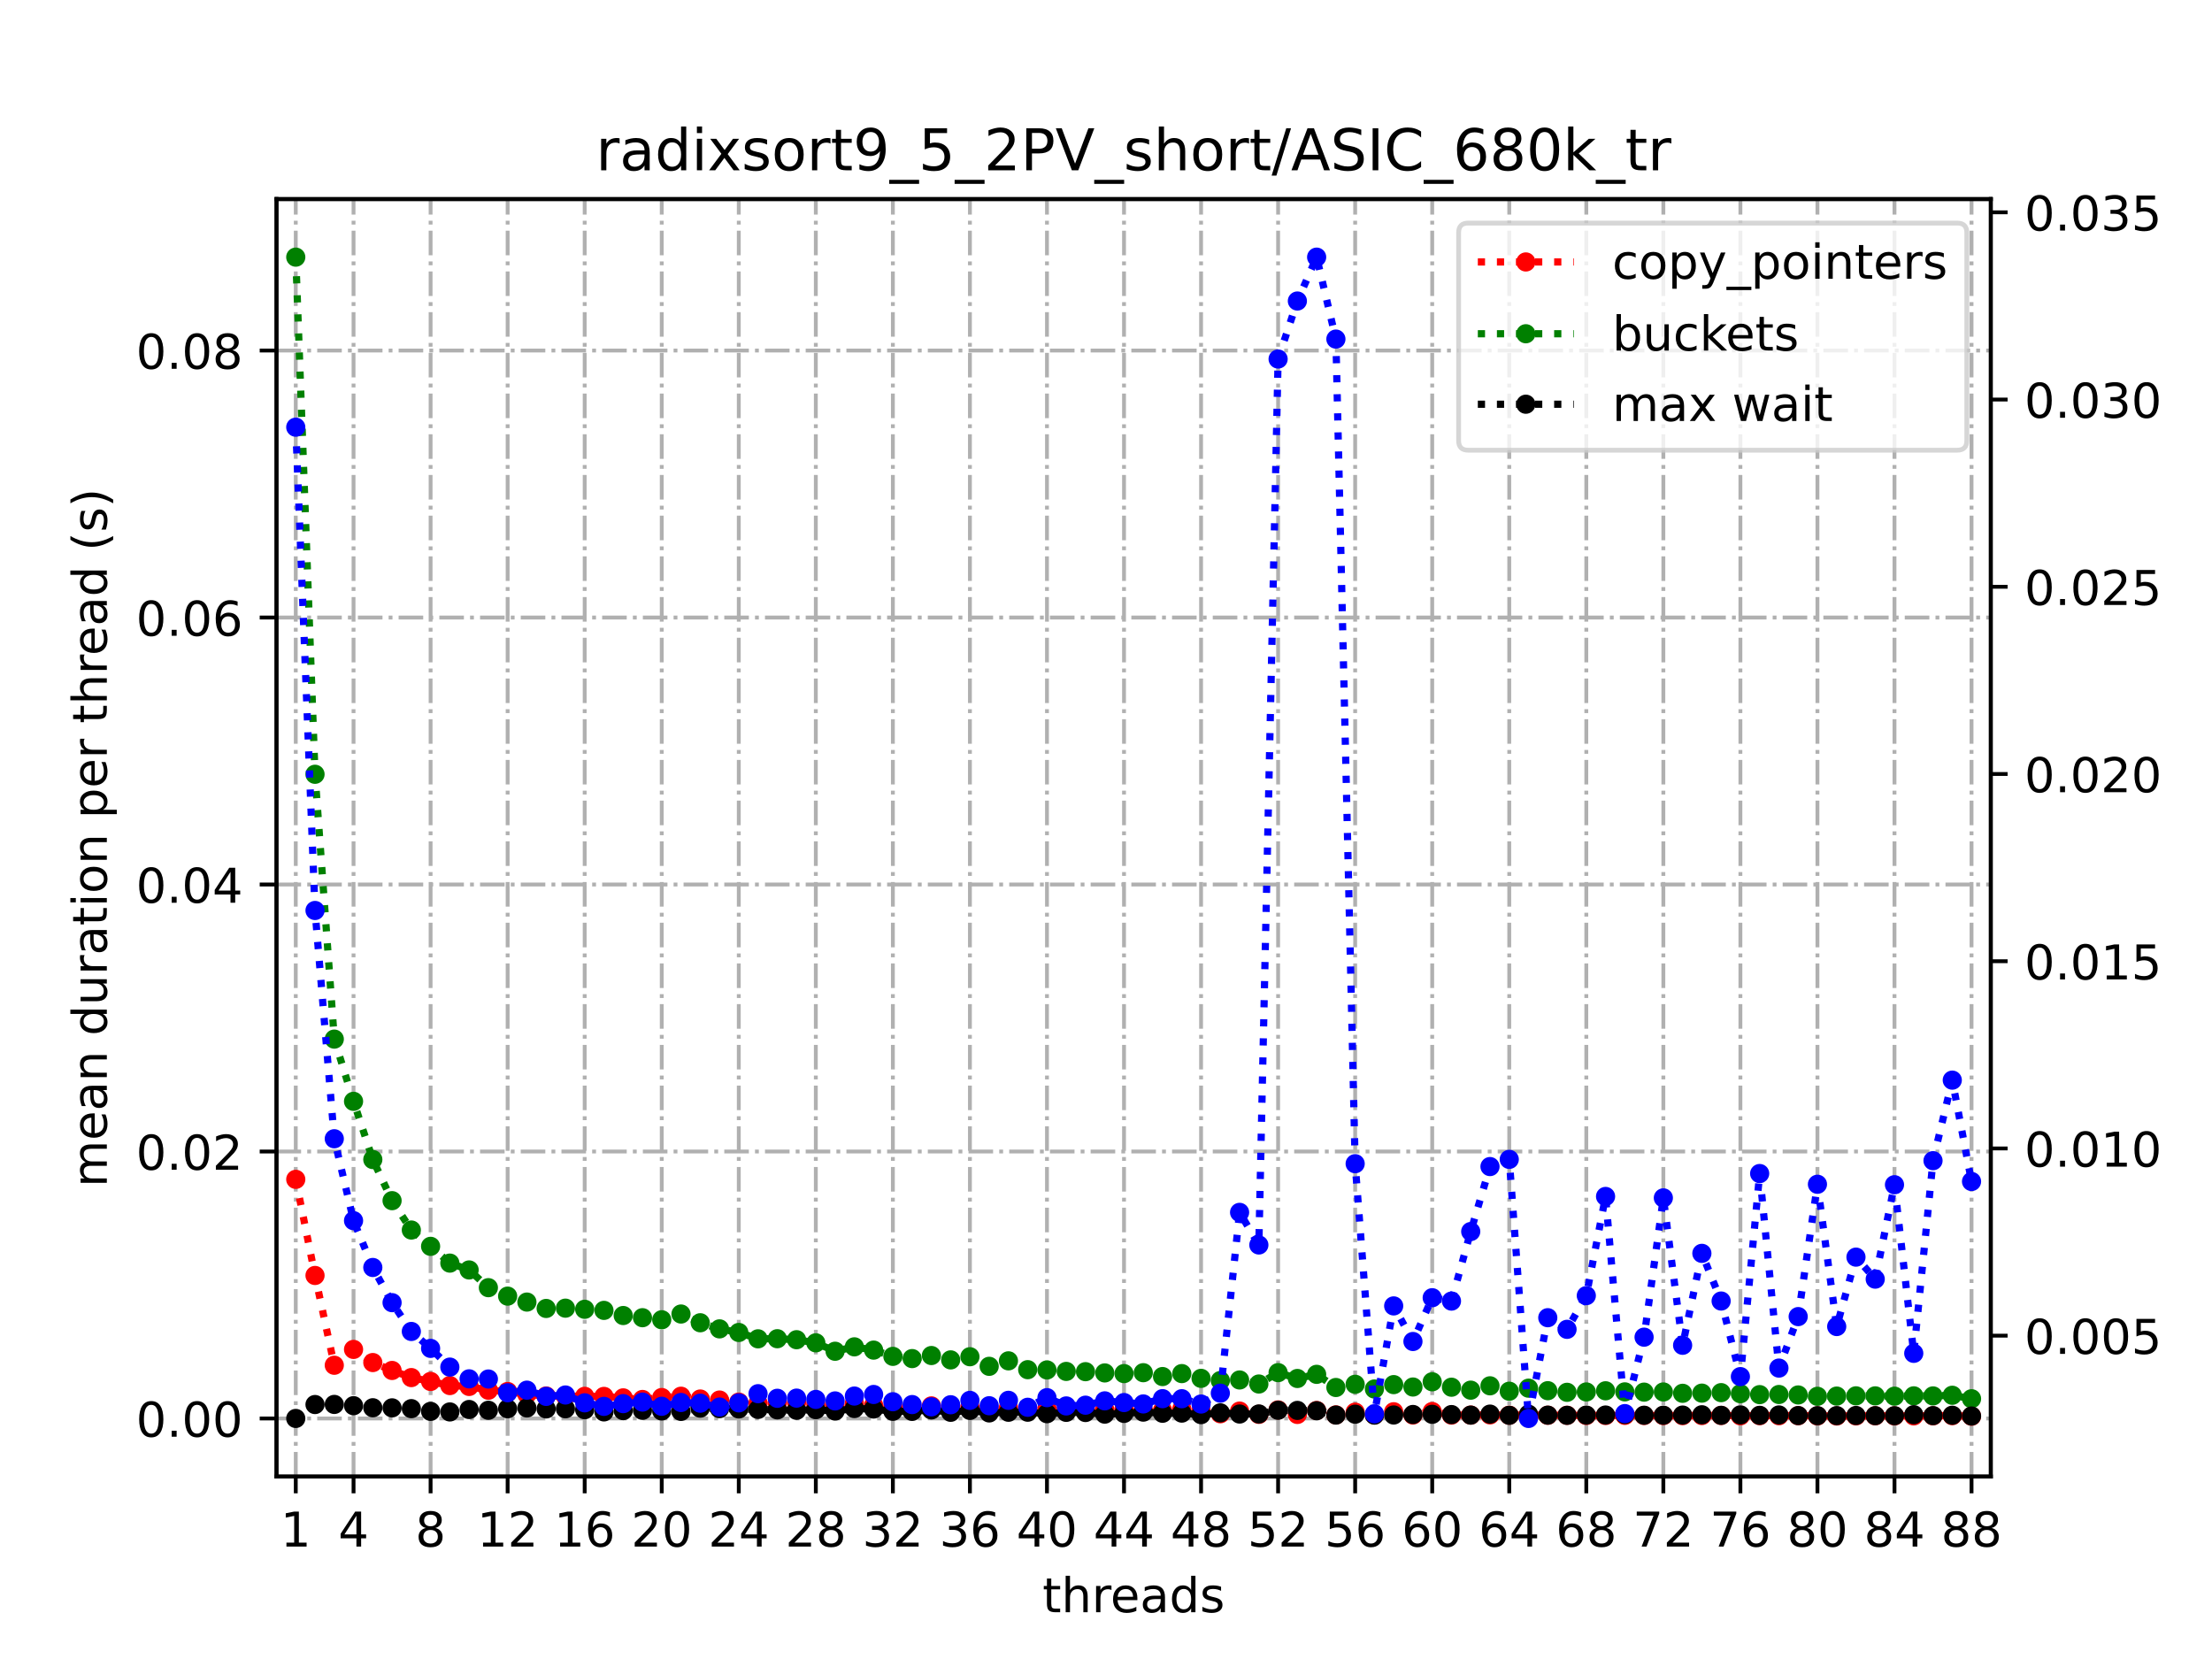 <?xml version="1.0" encoding="utf-8" standalone="no"?>
<!DOCTYPE svg PUBLIC "-//W3C//DTD SVG 1.1//EN"
  "http://www.w3.org/Graphics/SVG/1.1/DTD/svg11.dtd">
<!-- Created with matplotlib (https://matplotlib.org/) -->
<svg height="345.6pt" version="1.1" viewBox="0 0 460.8 345.6" width="460.8pt" xmlns="http://www.w3.org/2000/svg" xmlns:xlink="http://www.w3.org/1999/xlink">
 <defs>
  <style type="text/css">*{stroke-linecap:butt;stroke-linejoin:round;}</style>
 </defs>
 <g id="figure_1">
  <g id="patch_1">
   <path d="M 0 345.6 
L 460.8 345.6 
L 460.8 0 
L 0 0 
z
" style="fill:#ffffff;"/>
  </g>
  <g id="axes_1">
   <g id="patch_2">
    <path d="M 57.6 307.584 
L 414.72 307.584 
L 414.72 41.472 
L 57.6 41.472 
z
" style="fill:#ffffff;"/>
   </g>
   <g id="matplotlib.axis_1">
    <g id="xtick_1">
     <g id="line2d_1">
      <path clip-path="url(#p52238996a2)" d="M 61.613 307.584 
L 61.613 41.472 
" style="fill:none;stroke:#b0b0b0;stroke-dasharray:5.12,1.28,0.8,1.28;stroke-dashoffset:0;stroke-width:0.8;"/>
     </g>
     <g id="line2d_2">
      <defs>
       <path d="M 0 0 
L 0 3.5 
" id="m039b653569" style="stroke:#000000;stroke-width:0.8;"/>
      </defs>
      <g>
       <use style="stroke:#000000;stroke-width:0.8;" x="61.613" xlink:href="#m039b653569" y="307.584"/>
      </g>
     </g>
     <g id="text_1">
      <!-- 1 -->
      <g transform="translate(58.431 322.182)scale(0.1 -0.1)">
       <defs>
        <path d="M 12.406 8.297 
L 28.516 8.297 
L 28.516 63.922 
L 10.984 60.406 
L 10.984 69.391 
L 28.422 72.906 
L 38.281 72.906 
L 38.281 8.297 
L 54.391 8.297 
L 54.391 0 
L 12.406 0 
z
" id="DejaVuSans-49"/>
       </defs>
       <use xlink:href="#DejaVuSans-49"/>
      </g>
     </g>
    </g>
    <g id="xtick_2">
     <g id="line2d_3">
      <path clip-path="url(#p52238996a2)" d="M 73.65 307.584 
L 73.65 41.472 
" style="fill:none;stroke:#b0b0b0;stroke-dasharray:5.12,1.28,0.8,1.28;stroke-dashoffset:0;stroke-width:0.8;"/>
     </g>
     <g id="line2d_4">
      <g>
       <use style="stroke:#000000;stroke-width:0.8;" x="73.65" xlink:href="#m039b653569" y="307.584"/>
      </g>
     </g>
     <g id="text_2">
      <!-- 4 -->
      <g transform="translate(70.469 322.182)scale(0.1 -0.1)">
       <defs>
        <path d="M 37.797 64.312 
L 12.891 25.391 
L 37.797 25.391 
z
M 35.203 72.906 
L 47.609 72.906 
L 47.609 25.391 
L 58.016 25.391 
L 58.016 17.188 
L 47.609 17.188 
L 47.609 0 
L 37.797 0 
L 37.797 17.188 
L 4.891 17.188 
L 4.891 26.703 
z
" id="DejaVuSans-52"/>
       </defs>
       <use xlink:href="#DejaVuSans-52"/>
      </g>
     </g>
    </g>
    <g id="xtick_3">
     <g id="line2d_5">
      <path clip-path="url(#p52238996a2)" d="M 89.701 307.584 
L 89.701 41.472 
" style="fill:none;stroke:#b0b0b0;stroke-dasharray:5.12,1.28,0.8,1.28;stroke-dashoffset:0;stroke-width:0.8;"/>
     </g>
     <g id="line2d_6">
      <g>
       <use style="stroke:#000000;stroke-width:0.8;" x="89.701" xlink:href="#m039b653569" y="307.584"/>
      </g>
     </g>
     <g id="text_3">
      <!-- 8 -->
      <g transform="translate(86.519 322.182)scale(0.1 -0.1)">
       <defs>
        <path d="M 31.781 34.625 
Q 24.75 34.625 20.719 30.859 
Q 16.703 27.094 16.703 20.516 
Q 16.703 13.922 20.719 10.156 
Q 24.75 6.391 31.781 6.391 
Q 38.812 6.391 42.859 10.172 
Q 46.922 13.969 46.922 20.516 
Q 46.922 27.094 42.891 30.859 
Q 38.875 34.625 31.781 34.625 
z
M 21.922 38.812 
Q 15.578 40.375 12.031 44.719 
Q 8.5 49.078 8.5 55.328 
Q 8.5 64.062 14.719 69.141 
Q 20.953 74.219 31.781 74.219 
Q 42.672 74.219 48.875 69.141 
Q 55.078 64.062 55.078 55.328 
Q 55.078 49.078 51.531 44.719 
Q 48 40.375 41.703 38.812 
Q 48.828 37.156 52.797 32.312 
Q 56.781 27.484 56.781 20.516 
Q 56.781 9.906 50.312 4.234 
Q 43.844 -1.422 31.781 -1.422 
Q 19.734 -1.422 13.25 4.234 
Q 6.781 9.906 6.781 20.516 
Q 6.781 27.484 10.781 32.312 
Q 14.797 37.156 21.922 38.812 
z
M 18.312 54.391 
Q 18.312 48.734 21.844 45.562 
Q 25.391 42.391 31.781 42.391 
Q 38.141 42.391 41.719 45.562 
Q 45.312 48.734 45.312 54.391 
Q 45.312 60.062 41.719 63.234 
Q 38.141 66.406 31.781 66.406 
Q 25.391 66.406 21.844 63.234 
Q 18.312 60.062 18.312 54.391 
z
" id="DejaVuSans-56"/>
       </defs>
       <use xlink:href="#DejaVuSans-56"/>
      </g>
     </g>
    </g>
    <g id="xtick_4">
     <g id="line2d_7">
      <path clip-path="url(#p52238996a2)" d="M 105.751 307.584 
L 105.751 41.472 
" style="fill:none;stroke:#b0b0b0;stroke-dasharray:5.12,1.28,0.8,1.28;stroke-dashoffset:0;stroke-width:0.8;"/>
     </g>
     <g id="line2d_8">
      <g>
       <use style="stroke:#000000;stroke-width:0.8;" x="105.751" xlink:href="#m039b653569" y="307.584"/>
      </g>
     </g>
     <g id="text_4">
      <!-- 12 -->
      <g transform="translate(99.389 322.182)scale(0.1 -0.1)">
       <defs>
        <path d="M 19.188 8.297 
L 53.609 8.297 
L 53.609 0 
L 7.328 0 
L 7.328 8.297 
Q 12.938 14.109 22.625 23.891 
Q 32.328 33.688 34.812 36.531 
Q 39.547 41.844 41.422 45.531 
Q 43.312 49.219 43.312 52.781 
Q 43.312 58.594 39.234 62.25 
Q 35.156 65.922 28.609 65.922 
Q 23.969 65.922 18.812 64.312 
Q 13.672 62.703 7.812 59.422 
L 7.812 69.391 
Q 13.766 71.781 18.938 73 
Q 24.125 74.219 28.422 74.219 
Q 39.75 74.219 46.484 68.547 
Q 53.219 62.891 53.219 53.422 
Q 53.219 48.922 51.531 44.891 
Q 49.859 40.875 45.406 35.406 
Q 44.188 33.984 37.641 27.219 
Q 31.109 20.453 19.188 8.297 
z
" id="DejaVuSans-50"/>
       </defs>
       <use xlink:href="#DejaVuSans-49"/>
       <use x="63.623" xlink:href="#DejaVuSans-50"/>
      </g>
     </g>
    </g>
    <g id="xtick_5">
     <g id="line2d_9">
      <path clip-path="url(#p52238996a2)" d="M 121.801 307.584 
L 121.801 41.472 
" style="fill:none;stroke:#b0b0b0;stroke-dasharray:5.12,1.28,0.8,1.28;stroke-dashoffset:0;stroke-width:0.8;"/>
     </g>
     <g id="line2d_10">
      <g>
       <use style="stroke:#000000;stroke-width:0.8;" x="121.801" xlink:href="#m039b653569" y="307.584"/>
      </g>
     </g>
     <g id="text_5">
      <!-- 16 -->
      <g transform="translate(115.439 322.182)scale(0.1 -0.1)">
       <defs>
        <path d="M 33.016 40.375 
Q 26.375 40.375 22.484 35.828 
Q 18.609 31.297 18.609 23.391 
Q 18.609 15.531 22.484 10.953 
Q 26.375 6.391 33.016 6.391 
Q 39.656 6.391 43.531 10.953 
Q 47.406 15.531 47.406 23.391 
Q 47.406 31.297 43.531 35.828 
Q 39.656 40.375 33.016 40.375 
z
M 52.594 71.297 
L 52.594 62.312 
Q 48.875 64.062 45.094 64.984 
Q 41.312 65.922 37.594 65.922 
Q 27.828 65.922 22.672 59.328 
Q 17.531 52.734 16.797 39.406 
Q 19.672 43.656 24.016 45.922 
Q 28.375 48.188 33.594 48.188 
Q 44.578 48.188 50.953 41.516 
Q 57.328 34.859 57.328 23.391 
Q 57.328 12.156 50.688 5.359 
Q 44.047 -1.422 33.016 -1.422 
Q 20.359 -1.422 13.672 8.266 
Q 6.984 17.969 6.984 36.375 
Q 6.984 53.656 15.188 63.938 
Q 23.391 74.219 37.203 74.219 
Q 40.922 74.219 44.703 73.484 
Q 48.484 72.75 52.594 71.297 
z
" id="DejaVuSans-54"/>
       </defs>
       <use xlink:href="#DejaVuSans-49"/>
       <use x="63.623" xlink:href="#DejaVuSans-54"/>
      </g>
     </g>
    </g>
    <g id="xtick_6">
     <g id="line2d_11">
      <path clip-path="url(#p52238996a2)" d="M 137.852 307.584 
L 137.852 41.472 
" style="fill:none;stroke:#b0b0b0;stroke-dasharray:5.12,1.28,0.8,1.28;stroke-dashoffset:0;stroke-width:0.8;"/>
     </g>
     <g id="line2d_12">
      <g>
       <use style="stroke:#000000;stroke-width:0.8;" x="137.852" xlink:href="#m039b653569" y="307.584"/>
      </g>
     </g>
     <g id="text_6">
      <!-- 20 -->
      <g transform="translate(131.489 322.182)scale(0.1 -0.1)">
       <defs>
        <path d="M 31.781 66.406 
Q 24.172 66.406 20.328 58.906 
Q 16.5 51.422 16.5 36.375 
Q 16.5 21.391 20.328 13.891 
Q 24.172 6.391 31.781 6.391 
Q 39.453 6.391 43.281 13.891 
Q 47.125 21.391 47.125 36.375 
Q 47.125 51.422 43.281 58.906 
Q 39.453 66.406 31.781 66.406 
z
M 31.781 74.219 
Q 44.047 74.219 50.516 64.516 
Q 56.984 54.828 56.984 36.375 
Q 56.984 17.969 50.516 8.266 
Q 44.047 -1.422 31.781 -1.422 
Q 19.531 -1.422 13.062 8.266 
Q 6.594 17.969 6.594 36.375 
Q 6.594 54.828 13.062 64.516 
Q 19.531 74.219 31.781 74.219 
z
" id="DejaVuSans-48"/>
       </defs>
       <use xlink:href="#DejaVuSans-50"/>
       <use x="63.623" xlink:href="#DejaVuSans-48"/>
      </g>
     </g>
    </g>
    <g id="xtick_7">
     <g id="line2d_13">
      <path clip-path="url(#p52238996a2)" d="M 153.902 307.584 
L 153.902 41.472 
" style="fill:none;stroke:#b0b0b0;stroke-dasharray:5.12,1.28,0.8,1.28;stroke-dashoffset:0;stroke-width:0.8;"/>
     </g>
     <g id="line2d_14">
      <g>
       <use style="stroke:#000000;stroke-width:0.8;" x="153.902" xlink:href="#m039b653569" y="307.584"/>
      </g>
     </g>
     <g id="text_7">
      <!-- 24 -->
      <g transform="translate(147.54 322.182)scale(0.1 -0.1)">
       <use xlink:href="#DejaVuSans-50"/>
       <use x="63.623" xlink:href="#DejaVuSans-52"/>
      </g>
     </g>
    </g>
    <g id="xtick_8">
     <g id="line2d_15">
      <path clip-path="url(#p52238996a2)" d="M 169.952 307.584 
L 169.952 41.472 
" style="fill:none;stroke:#b0b0b0;stroke-dasharray:5.12,1.28,0.8,1.28;stroke-dashoffset:0;stroke-width:0.8;"/>
     </g>
     <g id="line2d_16">
      <g>
       <use style="stroke:#000000;stroke-width:0.8;" x="169.952" xlink:href="#m039b653569" y="307.584"/>
      </g>
     </g>
     <g id="text_8">
      <!-- 28 -->
      <g transform="translate(163.59 322.182)scale(0.1 -0.1)">
       <use xlink:href="#DejaVuSans-50"/>
       <use x="63.623" xlink:href="#DejaVuSans-56"/>
      </g>
     </g>
    </g>
    <g id="xtick_9">
     <g id="line2d_17">
      <path clip-path="url(#p52238996a2)" d="M 186.003 307.584 
L 186.003 41.472 
" style="fill:none;stroke:#b0b0b0;stroke-dasharray:5.12,1.28,0.8,1.28;stroke-dashoffset:0;stroke-width:0.8;"/>
     </g>
     <g id="line2d_18">
      <g>
       <use style="stroke:#000000;stroke-width:0.8;" x="186.003" xlink:href="#m039b653569" y="307.584"/>
      </g>
     </g>
     <g id="text_9">
      <!-- 32 -->
      <g transform="translate(179.64 322.182)scale(0.1 -0.1)">
       <defs>
        <path d="M 40.578 39.312 
Q 47.656 37.797 51.625 33 
Q 55.609 28.219 55.609 21.188 
Q 55.609 10.406 48.188 4.484 
Q 40.766 -1.422 27.094 -1.422 
Q 22.516 -1.422 17.656 -0.516 
Q 12.797 0.391 7.625 2.203 
L 7.625 11.719 
Q 11.719 9.328 16.594 8.109 
Q 21.484 6.891 26.812 6.891 
Q 36.078 6.891 40.938 10.547 
Q 45.797 14.203 45.797 21.188 
Q 45.797 27.641 41.281 31.266 
Q 36.766 34.906 28.719 34.906 
L 20.219 34.906 
L 20.219 43.016 
L 29.109 43.016 
Q 36.375 43.016 40.234 45.922 
Q 44.094 48.828 44.094 54.297 
Q 44.094 59.906 40.109 62.906 
Q 36.141 65.922 28.719 65.922 
Q 24.656 65.922 20.016 65.031 
Q 15.375 64.156 9.812 62.312 
L 9.812 71.094 
Q 15.438 72.656 20.344 73.438 
Q 25.25 74.219 29.594 74.219 
Q 40.828 74.219 47.359 69.109 
Q 53.906 64.016 53.906 55.328 
Q 53.906 49.266 50.438 45.094 
Q 46.969 40.922 40.578 39.312 
z
" id="DejaVuSans-51"/>
       </defs>
       <use xlink:href="#DejaVuSans-51"/>
       <use x="63.623" xlink:href="#DejaVuSans-50"/>
      </g>
     </g>
    </g>
    <g id="xtick_10">
     <g id="line2d_19">
      <path clip-path="url(#p52238996a2)" d="M 202.053 307.584 
L 202.053 41.472 
" style="fill:none;stroke:#b0b0b0;stroke-dasharray:5.12,1.28,0.8,1.28;stroke-dashoffset:0;stroke-width:0.8;"/>
     </g>
     <g id="line2d_20">
      <g>
       <use style="stroke:#000000;stroke-width:0.8;" x="202.053" xlink:href="#m039b653569" y="307.584"/>
      </g>
     </g>
     <g id="text_10">
      <!-- 36 -->
      <g transform="translate(195.691 322.182)scale(0.1 -0.1)">
       <use xlink:href="#DejaVuSans-51"/>
       <use x="63.623" xlink:href="#DejaVuSans-54"/>
      </g>
     </g>
    </g>
    <g id="xtick_11">
     <g id="line2d_21">
      <path clip-path="url(#p52238996a2)" d="M 218.103 307.584 
L 218.103 41.472 
" style="fill:none;stroke:#b0b0b0;stroke-dasharray:5.12,1.28,0.8,1.28;stroke-dashoffset:0;stroke-width:0.8;"/>
     </g>
     <g id="line2d_22">
      <g>
       <use style="stroke:#000000;stroke-width:0.8;" x="218.103" xlink:href="#m039b653569" y="307.584"/>
      </g>
     </g>
     <g id="text_11">
      <!-- 40 -->
      <g transform="translate(211.741 322.182)scale(0.1 -0.1)">
       <use xlink:href="#DejaVuSans-52"/>
       <use x="63.623" xlink:href="#DejaVuSans-48"/>
      </g>
     </g>
    </g>
    <g id="xtick_12">
     <g id="line2d_23">
      <path clip-path="url(#p52238996a2)" d="M 234.154 307.584 
L 234.154 41.472 
" style="fill:none;stroke:#b0b0b0;stroke-dasharray:5.12,1.28,0.8,1.28;stroke-dashoffset:0;stroke-width:0.8;"/>
     </g>
     <g id="line2d_24">
      <g>
       <use style="stroke:#000000;stroke-width:0.8;" x="234.154" xlink:href="#m039b653569" y="307.584"/>
      </g>
     </g>
     <g id="text_12">
      <!-- 44 -->
      <g transform="translate(227.791 322.182)scale(0.1 -0.1)">
       <use xlink:href="#DejaVuSans-52"/>
       <use x="63.623" xlink:href="#DejaVuSans-52"/>
      </g>
     </g>
    </g>
    <g id="xtick_13">
     <g id="line2d_25">
      <path clip-path="url(#p52238996a2)" d="M 250.204 307.584 
L 250.204 41.472 
" style="fill:none;stroke:#b0b0b0;stroke-dasharray:5.12,1.28,0.8,1.28;stroke-dashoffset:0;stroke-width:0.8;"/>
     </g>
     <g id="line2d_26">
      <g>
       <use style="stroke:#000000;stroke-width:0.8;" x="250.204" xlink:href="#m039b653569" y="307.584"/>
      </g>
     </g>
     <g id="text_13">
      <!-- 48 -->
      <g transform="translate(243.842 322.182)scale(0.1 -0.1)">
       <use xlink:href="#DejaVuSans-52"/>
       <use x="63.623" xlink:href="#DejaVuSans-56"/>
      </g>
     </g>
    </g>
    <g id="xtick_14">
     <g id="line2d_27">
      <path clip-path="url(#p52238996a2)" d="M 266.254 307.584 
L 266.254 41.472 
" style="fill:none;stroke:#b0b0b0;stroke-dasharray:5.12,1.28,0.8,1.28;stroke-dashoffset:0;stroke-width:0.8;"/>
     </g>
     <g id="line2d_28">
      <g>
       <use style="stroke:#000000;stroke-width:0.8;" x="266.254" xlink:href="#m039b653569" y="307.584"/>
      </g>
     </g>
     <g id="text_14">
      <!-- 52 -->
      <g transform="translate(259.892 322.182)scale(0.1 -0.1)">
       <defs>
        <path d="M 10.797 72.906 
L 49.516 72.906 
L 49.516 64.594 
L 19.828 64.594 
L 19.828 46.734 
Q 21.969 47.469 24.109 47.828 
Q 26.266 48.188 28.422 48.188 
Q 40.625 48.188 47.75 41.5 
Q 54.891 34.812 54.891 23.391 
Q 54.891 11.625 47.562 5.094 
Q 40.234 -1.422 26.906 -1.422 
Q 22.312 -1.422 17.547 -0.641 
Q 12.797 0.141 7.719 1.703 
L 7.719 11.625 
Q 12.109 9.234 16.797 8.062 
Q 21.484 6.891 26.703 6.891 
Q 35.156 6.891 40.078 11.328 
Q 45.016 15.766 45.016 23.391 
Q 45.016 31 40.078 35.438 
Q 35.156 39.891 26.703 39.891 
Q 22.75 39.891 18.812 39.016 
Q 14.891 38.141 10.797 36.281 
z
" id="DejaVuSans-53"/>
       </defs>
       <use xlink:href="#DejaVuSans-53"/>
       <use x="63.623" xlink:href="#DejaVuSans-50"/>
      </g>
     </g>
    </g>
    <g id="xtick_15">
     <g id="line2d_29">
      <path clip-path="url(#p52238996a2)" d="M 282.305 307.584 
L 282.305 41.472 
" style="fill:none;stroke:#b0b0b0;stroke-dasharray:5.12,1.28,0.8,1.28;stroke-dashoffset:0;stroke-width:0.8;"/>
     </g>
     <g id="line2d_30">
      <g>
       <use style="stroke:#000000;stroke-width:0.8;" x="282.305" xlink:href="#m039b653569" y="307.584"/>
      </g>
     </g>
     <g id="text_15">
      <!-- 56 -->
      <g transform="translate(275.942 322.182)scale(0.1 -0.1)">
       <use xlink:href="#DejaVuSans-53"/>
       <use x="63.623" xlink:href="#DejaVuSans-54"/>
      </g>
     </g>
    </g>
    <g id="xtick_16">
     <g id="line2d_31">
      <path clip-path="url(#p52238996a2)" d="M 298.355 307.584 
L 298.355 41.472 
" style="fill:none;stroke:#b0b0b0;stroke-dasharray:5.12,1.28,0.8,1.28;stroke-dashoffset:0;stroke-width:0.8;"/>
     </g>
     <g id="line2d_32">
      <g>
       <use style="stroke:#000000;stroke-width:0.8;" x="298.355" xlink:href="#m039b653569" y="307.584"/>
      </g>
     </g>
     <g id="text_16">
      <!-- 60 -->
      <g transform="translate(291.993 322.182)scale(0.1 -0.1)">
       <use xlink:href="#DejaVuSans-54"/>
       <use x="63.623" xlink:href="#DejaVuSans-48"/>
      </g>
     </g>
    </g>
    <g id="xtick_17">
     <g id="line2d_33">
      <path clip-path="url(#p52238996a2)" d="M 314.405 307.584 
L 314.405 41.472 
" style="fill:none;stroke:#b0b0b0;stroke-dasharray:5.12,1.28,0.8,1.28;stroke-dashoffset:0;stroke-width:0.8;"/>
     </g>
     <g id="line2d_34">
      <g>
       <use style="stroke:#000000;stroke-width:0.8;" x="314.405" xlink:href="#m039b653569" y="307.584"/>
      </g>
     </g>
     <g id="text_17">
      <!-- 64 -->
      <g transform="translate(308.043 322.182)scale(0.1 -0.1)">
       <use xlink:href="#DejaVuSans-54"/>
       <use x="63.623" xlink:href="#DejaVuSans-52"/>
      </g>
     </g>
    </g>
    <g id="xtick_18">
     <g id="line2d_35">
      <path clip-path="url(#p52238996a2)" d="M 330.456 307.584 
L 330.456 41.472 
" style="fill:none;stroke:#b0b0b0;stroke-dasharray:5.12,1.28,0.8,1.28;stroke-dashoffset:0;stroke-width:0.8;"/>
     </g>
     <g id="line2d_36">
      <g>
       <use style="stroke:#000000;stroke-width:0.8;" x="330.456" xlink:href="#m039b653569" y="307.584"/>
      </g>
     </g>
     <g id="text_18">
      <!-- 68 -->
      <g transform="translate(324.093 322.182)scale(0.1 -0.1)">
       <use xlink:href="#DejaVuSans-54"/>
       <use x="63.623" xlink:href="#DejaVuSans-56"/>
      </g>
     </g>
    </g>
    <g id="xtick_19">
     <g id="line2d_37">
      <path clip-path="url(#p52238996a2)" d="M 346.506 307.584 
L 346.506 41.472 
" style="fill:none;stroke:#b0b0b0;stroke-dasharray:5.12,1.28,0.8,1.28;stroke-dashoffset:0;stroke-width:0.8;"/>
     </g>
     <g id="line2d_38">
      <g>
       <use style="stroke:#000000;stroke-width:0.8;" x="346.506" xlink:href="#m039b653569" y="307.584"/>
      </g>
     </g>
     <g id="text_19">
      <!-- 72 -->
      <g transform="translate(340.144 322.182)scale(0.1 -0.1)">
       <defs>
        <path d="M 8.203 72.906 
L 55.078 72.906 
L 55.078 68.703 
L 28.609 0 
L 18.312 0 
L 43.219 64.594 
L 8.203 64.594 
z
" id="DejaVuSans-55"/>
       </defs>
       <use xlink:href="#DejaVuSans-55"/>
       <use x="63.623" xlink:href="#DejaVuSans-50"/>
      </g>
     </g>
    </g>
    <g id="xtick_20">
     <g id="line2d_39">
      <path clip-path="url(#p52238996a2)" d="M 362.556 307.584 
L 362.556 41.472 
" style="fill:none;stroke:#b0b0b0;stroke-dasharray:5.12,1.28,0.8,1.28;stroke-dashoffset:0;stroke-width:0.8;"/>
     </g>
     <g id="line2d_40">
      <g>
       <use style="stroke:#000000;stroke-width:0.8;" x="362.556" xlink:href="#m039b653569" y="307.584"/>
      </g>
     </g>
     <g id="text_20">
      <!-- 76 -->
      <g transform="translate(356.194 322.182)scale(0.1 -0.1)">
       <use xlink:href="#DejaVuSans-55"/>
       <use x="63.623" xlink:href="#DejaVuSans-54"/>
      </g>
     </g>
    </g>
    <g id="xtick_21">
     <g id="line2d_41">
      <path clip-path="url(#p52238996a2)" d="M 378.607 307.584 
L 378.607 41.472 
" style="fill:none;stroke:#b0b0b0;stroke-dasharray:5.12,1.28,0.8,1.28;stroke-dashoffset:0;stroke-width:0.8;"/>
     </g>
     <g id="line2d_42">
      <g>
       <use style="stroke:#000000;stroke-width:0.8;" x="378.607" xlink:href="#m039b653569" y="307.584"/>
      </g>
     </g>
     <g id="text_21">
      <!-- 80 -->
      <g transform="translate(372.244 322.182)scale(0.1 -0.1)">
       <use xlink:href="#DejaVuSans-56"/>
       <use x="63.623" xlink:href="#DejaVuSans-48"/>
      </g>
     </g>
    </g>
    <g id="xtick_22">
     <g id="line2d_43">
      <path clip-path="url(#p52238996a2)" d="M 394.657 307.584 
L 394.657 41.472 
" style="fill:none;stroke:#b0b0b0;stroke-dasharray:5.12,1.28,0.8,1.28;stroke-dashoffset:0;stroke-width:0.8;"/>
     </g>
     <g id="line2d_44">
      <g>
       <use style="stroke:#000000;stroke-width:0.8;" x="394.657" xlink:href="#m039b653569" y="307.584"/>
      </g>
     </g>
     <g id="text_22">
      <!-- 84 -->
      <g transform="translate(388.295 322.182)scale(0.1 -0.1)">
       <use xlink:href="#DejaVuSans-56"/>
       <use x="63.623" xlink:href="#DejaVuSans-52"/>
      </g>
     </g>
    </g>
    <g id="xtick_23">
     <g id="line2d_45">
      <path clip-path="url(#p52238996a2)" d="M 410.707 307.584 
L 410.707 41.472 
" style="fill:none;stroke:#b0b0b0;stroke-dasharray:5.12,1.28,0.8,1.28;stroke-dashoffset:0;stroke-width:0.8;"/>
     </g>
     <g id="line2d_46">
      <g>
       <use style="stroke:#000000;stroke-width:0.8;" x="410.707" xlink:href="#m039b653569" y="307.584"/>
      </g>
     </g>
     <g id="text_23">
      <!-- 88 -->
      <g transform="translate(404.345 322.182)scale(0.1 -0.1)">
       <use xlink:href="#DejaVuSans-56"/>
       <use x="63.623" xlink:href="#DejaVuSans-56"/>
      </g>
     </g>
    </g>
    <g id="text_24">
     <!-- threads -->
     <g transform="translate(217.169 335.861)scale(0.1 -0.1)">
      <defs>
       <path d="M 18.312 70.219 
L 18.312 54.688 
L 36.812 54.688 
L 36.812 47.703 
L 18.312 47.703 
L 18.312 18.016 
Q 18.312 11.328 20.141 9.422 
Q 21.969 7.516 27.594 7.516 
L 36.812 7.516 
L 36.812 0 
L 27.594 0 
Q 17.188 0 13.234 3.875 
Q 9.281 7.766 9.281 18.016 
L 9.281 47.703 
L 2.688 47.703 
L 2.688 54.688 
L 9.281 54.688 
L 9.281 70.219 
z
" id="DejaVuSans-116"/>
       <path d="M 54.891 33.016 
L 54.891 0 
L 45.906 0 
L 45.906 32.719 
Q 45.906 40.484 42.875 44.328 
Q 39.844 48.188 33.797 48.188 
Q 26.516 48.188 22.312 43.547 
Q 18.109 38.922 18.109 30.906 
L 18.109 0 
L 9.078 0 
L 9.078 75.984 
L 18.109 75.984 
L 18.109 46.188 
Q 21.344 51.125 25.703 53.562 
Q 30.078 56 35.797 56 
Q 45.219 56 50.047 50.172 
Q 54.891 44.344 54.891 33.016 
z
" id="DejaVuSans-104"/>
       <path d="M 41.109 46.297 
Q 39.594 47.172 37.812 47.578 
Q 36.031 48 33.891 48 
Q 26.266 48 22.188 43.047 
Q 18.109 38.094 18.109 28.812 
L 18.109 0 
L 9.078 0 
L 9.078 54.688 
L 18.109 54.688 
L 18.109 46.188 
Q 20.953 51.172 25.484 53.578 
Q 30.031 56 36.531 56 
Q 37.453 56 38.578 55.875 
Q 39.703 55.766 41.062 55.516 
z
" id="DejaVuSans-114"/>
       <path d="M 56.203 29.594 
L 56.203 25.203 
L 14.891 25.203 
Q 15.484 15.922 20.484 11.062 
Q 25.484 6.203 34.422 6.203 
Q 39.594 6.203 44.453 7.469 
Q 49.312 8.734 54.109 11.281 
L 54.109 2.781 
Q 49.266 0.734 44.188 -0.344 
Q 39.109 -1.422 33.891 -1.422 
Q 20.797 -1.422 13.156 6.188 
Q 5.516 13.812 5.516 26.812 
Q 5.516 40.234 12.766 48.109 
Q 20.016 56 32.328 56 
Q 43.359 56 49.781 48.891 
Q 56.203 41.797 56.203 29.594 
z
M 47.219 32.234 
Q 47.125 39.594 43.094 43.984 
Q 39.062 48.391 32.422 48.391 
Q 24.906 48.391 20.391 44.141 
Q 15.875 39.891 15.188 32.172 
z
" id="DejaVuSans-101"/>
       <path d="M 34.281 27.484 
Q 23.391 27.484 19.188 25 
Q 14.984 22.516 14.984 16.5 
Q 14.984 11.719 18.141 8.906 
Q 21.297 6.109 26.703 6.109 
Q 34.188 6.109 38.703 11.406 
Q 43.219 16.703 43.219 25.484 
L 43.219 27.484 
z
M 52.203 31.203 
L 52.203 0 
L 43.219 0 
L 43.219 8.297 
Q 40.141 3.328 35.547 0.953 
Q 30.953 -1.422 24.312 -1.422 
Q 15.922 -1.422 10.953 3.297 
Q 6 8.016 6 15.922 
Q 6 25.141 12.172 29.828 
Q 18.359 34.516 30.609 34.516 
L 43.219 34.516 
L 43.219 35.406 
Q 43.219 41.609 39.141 45 
Q 35.062 48.391 27.688 48.391 
Q 23 48.391 18.547 47.266 
Q 14.109 46.141 10.016 43.891 
L 10.016 52.203 
Q 14.938 54.109 19.578 55.047 
Q 24.219 56 28.609 56 
Q 40.484 56 46.344 49.844 
Q 52.203 43.703 52.203 31.203 
z
" id="DejaVuSans-97"/>
       <path d="M 45.406 46.391 
L 45.406 75.984 
L 54.391 75.984 
L 54.391 0 
L 45.406 0 
L 45.406 8.203 
Q 42.578 3.328 38.25 0.953 
Q 33.938 -1.422 27.875 -1.422 
Q 17.969 -1.422 11.734 6.484 
Q 5.516 14.406 5.516 27.297 
Q 5.516 40.188 11.734 48.094 
Q 17.969 56 27.875 56 
Q 33.938 56 38.25 53.625 
Q 42.578 51.266 45.406 46.391 
z
M 14.797 27.297 
Q 14.797 17.391 18.875 11.75 
Q 22.953 6.109 30.078 6.109 
Q 37.203 6.109 41.297 11.75 
Q 45.406 17.391 45.406 27.297 
Q 45.406 37.203 41.297 42.844 
Q 37.203 48.484 30.078 48.484 
Q 22.953 48.484 18.875 42.844 
Q 14.797 37.203 14.797 27.297 
z
" id="DejaVuSans-100"/>
       <path d="M 44.281 53.078 
L 44.281 44.578 
Q 40.484 46.531 36.375 47.5 
Q 32.281 48.484 27.875 48.484 
Q 21.188 48.484 17.844 46.438 
Q 14.5 44.391 14.5 40.281 
Q 14.5 37.156 16.891 35.375 
Q 19.281 33.594 26.516 31.984 
L 29.594 31.297 
Q 39.156 29.25 43.188 25.516 
Q 47.219 21.781 47.219 15.094 
Q 47.219 7.469 41.188 3.016 
Q 35.156 -1.422 24.609 -1.422 
Q 20.219 -1.422 15.453 -0.562 
Q 10.688 0.297 5.422 2 
L 5.422 11.281 
Q 10.406 8.688 15.234 7.391 
Q 20.062 6.109 24.812 6.109 
Q 31.156 6.109 34.562 8.281 
Q 37.984 10.453 37.984 14.406 
Q 37.984 18.062 35.516 20.016 
Q 33.062 21.969 24.703 23.781 
L 21.578 24.516 
Q 13.234 26.266 9.516 29.906 
Q 5.812 33.547 5.812 39.891 
Q 5.812 47.609 11.281 51.797 
Q 16.75 56 26.812 56 
Q 31.781 56 36.172 55.266 
Q 40.578 54.547 44.281 53.078 
z
" id="DejaVuSans-115"/>
      </defs>
      <use xlink:href="#DejaVuSans-116"/>
      <use x="39.209" xlink:href="#DejaVuSans-104"/>
      <use x="102.588" xlink:href="#DejaVuSans-114"/>
      <use x="141.451" xlink:href="#DejaVuSans-101"/>
      <use x="202.975" xlink:href="#DejaVuSans-97"/>
      <use x="264.254" xlink:href="#DejaVuSans-100"/>
      <use x="327.73" xlink:href="#DejaVuSans-115"/>
     </g>
    </g>
   </g>
   <g id="matplotlib.axis_2">
    <g id="ytick_1">
     <g id="line2d_47">
      <path clip-path="url(#p52238996a2)" d="M 57.6 295.493 
L 414.72 295.493 
" style="fill:none;stroke:#b0b0b0;stroke-dasharray:5.12,1.28,0.8,1.28;stroke-dashoffset:0;stroke-width:0.8;"/>
     </g>
     <g id="line2d_48">
      <defs>
       <path d="M 0 0 
L -3.5 0 
" id="ma043d68a6b" style="stroke:#000000;stroke-width:0.8;"/>
      </defs>
      <g>
       <use style="stroke:#000000;stroke-width:0.8;" x="57.6" xlink:href="#ma043d68a6b" y="295.493"/>
      </g>
     </g>
     <g id="text_25">
      <!-- 0.00 -->
      <g transform="translate(28.334 299.293)scale(0.1 -0.1)">
       <defs>
        <path d="M 10.688 12.406 
L 21 12.406 
L 21 0 
L 10.688 0 
z
" id="DejaVuSans-46"/>
       </defs>
       <use xlink:href="#DejaVuSans-48"/>
       <use x="63.623" xlink:href="#DejaVuSans-46"/>
       <use x="95.41" xlink:href="#DejaVuSans-48"/>
       <use x="159.033" xlink:href="#DejaVuSans-48"/>
      </g>
     </g>
    </g>
    <g id="ytick_2">
     <g id="line2d_49">
      <path clip-path="url(#p52238996a2)" d="M 57.6 239.876 
L 414.72 239.876 
" style="fill:none;stroke:#b0b0b0;stroke-dasharray:5.12,1.28,0.8,1.28;stroke-dashoffset:0;stroke-width:0.8;"/>
     </g>
     <g id="line2d_50">
      <g>
       <use style="stroke:#000000;stroke-width:0.8;" x="57.6" xlink:href="#ma043d68a6b" y="239.876"/>
      </g>
     </g>
     <g id="text_26">
      <!-- 0.02 -->
      <g transform="translate(28.334 243.676)scale(0.1 -0.1)">
       <use xlink:href="#DejaVuSans-48"/>
       <use x="63.623" xlink:href="#DejaVuSans-46"/>
       <use x="95.41" xlink:href="#DejaVuSans-48"/>
       <use x="159.033" xlink:href="#DejaVuSans-50"/>
      </g>
     </g>
    </g>
    <g id="ytick_3">
     <g id="line2d_51">
      <path clip-path="url(#p52238996a2)" d="M 57.6 184.259 
L 414.72 184.259 
" style="fill:none;stroke:#b0b0b0;stroke-dasharray:5.12,1.28,0.8,1.28;stroke-dashoffset:0;stroke-width:0.8;"/>
     </g>
     <g id="line2d_52">
      <g>
       <use style="stroke:#000000;stroke-width:0.8;" x="57.6" xlink:href="#ma043d68a6b" y="184.259"/>
      </g>
     </g>
     <g id="text_27">
      <!-- 0.04 -->
      <g transform="translate(28.334 188.059)scale(0.1 -0.1)">
       <use xlink:href="#DejaVuSans-48"/>
       <use x="63.623" xlink:href="#DejaVuSans-46"/>
       <use x="95.41" xlink:href="#DejaVuSans-48"/>
       <use x="159.033" xlink:href="#DejaVuSans-52"/>
      </g>
     </g>
    </g>
    <g id="ytick_4">
     <g id="line2d_53">
      <path clip-path="url(#p52238996a2)" d="M 57.6 128.643 
L 414.72 128.643 
" style="fill:none;stroke:#b0b0b0;stroke-dasharray:5.12,1.28,0.8,1.28;stroke-dashoffset:0;stroke-width:0.8;"/>
     </g>
     <g id="line2d_54">
      <g>
       <use style="stroke:#000000;stroke-width:0.8;" x="57.6" xlink:href="#ma043d68a6b" y="128.643"/>
      </g>
     </g>
     <g id="text_28">
      <!-- 0.06 -->
      <g transform="translate(28.334 132.442)scale(0.1 -0.1)">
       <use xlink:href="#DejaVuSans-48"/>
       <use x="63.623" xlink:href="#DejaVuSans-46"/>
       <use x="95.41" xlink:href="#DejaVuSans-48"/>
       <use x="159.033" xlink:href="#DejaVuSans-54"/>
      </g>
     </g>
    </g>
    <g id="ytick_5">
     <g id="line2d_55">
      <path clip-path="url(#p52238996a2)" d="M 57.6 73.026 
L 414.72 73.026 
" style="fill:none;stroke:#b0b0b0;stroke-dasharray:5.12,1.28,0.8,1.28;stroke-dashoffset:0;stroke-width:0.8;"/>
     </g>
     <g id="line2d_56">
      <g>
       <use style="stroke:#000000;stroke-width:0.8;" x="57.6" xlink:href="#ma043d68a6b" y="73.026"/>
      </g>
     </g>
     <g id="text_29">
      <!-- 0.08 -->
      <g transform="translate(28.334 76.825)scale(0.1 -0.1)">
       <use xlink:href="#DejaVuSans-48"/>
       <use x="63.623" xlink:href="#DejaVuSans-46"/>
       <use x="95.41" xlink:href="#DejaVuSans-48"/>
       <use x="159.033" xlink:href="#DejaVuSans-56"/>
      </g>
     </g>
    </g>
    <g id="text_30">
     <!-- mean duration per thread (s) -->
     <g transform="translate(22.255 247.303)rotate(-90)scale(0.1 -0.1)">
      <defs>
       <path d="M 52 44.188 
Q 55.375 50.25 60.062 53.125 
Q 64.75 56 71.094 56 
Q 79.641 56 84.281 50.016 
Q 88.922 44.047 88.922 33.016 
L 88.922 0 
L 79.891 0 
L 79.891 32.719 
Q 79.891 40.578 77.094 44.375 
Q 74.312 48.188 68.609 48.188 
Q 61.625 48.188 57.562 43.547 
Q 53.516 38.922 53.516 30.906 
L 53.516 0 
L 44.484 0 
L 44.484 32.719 
Q 44.484 40.625 41.703 44.406 
Q 38.922 48.188 33.109 48.188 
Q 26.219 48.188 22.156 43.531 
Q 18.109 38.875 18.109 30.906 
L 18.109 0 
L 9.078 0 
L 9.078 54.688 
L 18.109 54.688 
L 18.109 46.188 
Q 21.188 51.219 25.484 53.609 
Q 29.781 56 35.688 56 
Q 41.656 56 45.828 52.969 
Q 50 49.953 52 44.188 
z
" id="DejaVuSans-109"/>
       <path d="M 54.891 33.016 
L 54.891 0 
L 45.906 0 
L 45.906 32.719 
Q 45.906 40.484 42.875 44.328 
Q 39.844 48.188 33.797 48.188 
Q 26.516 48.188 22.312 43.547 
Q 18.109 38.922 18.109 30.906 
L 18.109 0 
L 9.078 0 
L 9.078 54.688 
L 18.109 54.688 
L 18.109 46.188 
Q 21.344 51.125 25.703 53.562 
Q 30.078 56 35.797 56 
Q 45.219 56 50.047 50.172 
Q 54.891 44.344 54.891 33.016 
z
" id="DejaVuSans-110"/>
       <path id="DejaVuSans-32"/>
       <path d="M 8.5 21.578 
L 8.5 54.688 
L 17.484 54.688 
L 17.484 21.922 
Q 17.484 14.156 20.5 10.266 
Q 23.531 6.391 29.594 6.391 
Q 36.859 6.391 41.078 11.031 
Q 45.312 15.672 45.312 23.688 
L 45.312 54.688 
L 54.297 54.688 
L 54.297 0 
L 45.312 0 
L 45.312 8.406 
Q 42.047 3.422 37.719 1 
Q 33.406 -1.422 27.688 -1.422 
Q 18.266 -1.422 13.375 4.438 
Q 8.5 10.297 8.5 21.578 
z
M 31.109 56 
z
" id="DejaVuSans-117"/>
       <path d="M 9.422 54.688 
L 18.406 54.688 
L 18.406 0 
L 9.422 0 
z
M 9.422 75.984 
L 18.406 75.984 
L 18.406 64.594 
L 9.422 64.594 
z
" id="DejaVuSans-105"/>
       <path d="M 30.609 48.391 
Q 23.391 48.391 19.188 42.75 
Q 14.984 37.109 14.984 27.297 
Q 14.984 17.484 19.156 11.844 
Q 23.344 6.203 30.609 6.203 
Q 37.797 6.203 41.984 11.859 
Q 46.188 17.531 46.188 27.297 
Q 46.188 37.016 41.984 42.703 
Q 37.797 48.391 30.609 48.391 
z
M 30.609 56 
Q 42.328 56 49.016 48.375 
Q 55.719 40.766 55.719 27.297 
Q 55.719 13.875 49.016 6.219 
Q 42.328 -1.422 30.609 -1.422 
Q 18.844 -1.422 12.172 6.219 
Q 5.516 13.875 5.516 27.297 
Q 5.516 40.766 12.172 48.375 
Q 18.844 56 30.609 56 
z
" id="DejaVuSans-111"/>
       <path d="M 18.109 8.203 
L 18.109 -20.797 
L 9.078 -20.797 
L 9.078 54.688 
L 18.109 54.688 
L 18.109 46.391 
Q 20.953 51.266 25.266 53.625 
Q 29.594 56 35.594 56 
Q 45.562 56 51.781 48.094 
Q 58.016 40.188 58.016 27.297 
Q 58.016 14.406 51.781 6.484 
Q 45.562 -1.422 35.594 -1.422 
Q 29.594 -1.422 25.266 0.953 
Q 20.953 3.328 18.109 8.203 
z
M 48.688 27.297 
Q 48.688 37.203 44.609 42.844 
Q 40.531 48.484 33.406 48.484 
Q 26.266 48.484 22.188 42.844 
Q 18.109 37.203 18.109 27.297 
Q 18.109 17.391 22.188 11.75 
Q 26.266 6.109 33.406 6.109 
Q 40.531 6.109 44.609 11.75 
Q 48.688 17.391 48.688 27.297 
z
" id="DejaVuSans-112"/>
       <path d="M 31 75.875 
Q 24.469 64.656 21.281 53.656 
Q 18.109 42.672 18.109 31.391 
Q 18.109 20.125 21.312 9.062 
Q 24.516 -2 31 -13.188 
L 23.188 -13.188 
Q 15.875 -1.703 12.234 9.375 
Q 8.594 20.453 8.594 31.391 
Q 8.594 42.281 12.203 53.312 
Q 15.828 64.359 23.188 75.875 
z
" id="DejaVuSans-40"/>
       <path d="M 8.016 75.875 
L 15.828 75.875 
Q 23.141 64.359 26.781 53.312 
Q 30.422 42.281 30.422 31.391 
Q 30.422 20.453 26.781 9.375 
Q 23.141 -1.703 15.828 -13.188 
L 8.016 -13.188 
Q 14.5 -2 17.703 9.062 
Q 20.906 20.125 20.906 31.391 
Q 20.906 42.672 17.703 53.656 
Q 14.5 64.656 8.016 75.875 
z
" id="DejaVuSans-41"/>
      </defs>
      <use xlink:href="#DejaVuSans-109"/>
      <use x="97.412" xlink:href="#DejaVuSans-101"/>
      <use x="158.936" xlink:href="#DejaVuSans-97"/>
      <use x="220.215" xlink:href="#DejaVuSans-110"/>
      <use x="283.594" xlink:href="#DejaVuSans-32"/>
      <use x="315.381" xlink:href="#DejaVuSans-100"/>
      <use x="378.857" xlink:href="#DejaVuSans-117"/>
      <use x="442.236" xlink:href="#DejaVuSans-114"/>
      <use x="483.35" xlink:href="#DejaVuSans-97"/>
      <use x="544.629" xlink:href="#DejaVuSans-116"/>
      <use x="583.838" xlink:href="#DejaVuSans-105"/>
      <use x="611.621" xlink:href="#DejaVuSans-111"/>
      <use x="672.803" xlink:href="#DejaVuSans-110"/>
      <use x="736.182" xlink:href="#DejaVuSans-32"/>
      <use x="767.969" xlink:href="#DejaVuSans-112"/>
      <use x="831.445" xlink:href="#DejaVuSans-101"/>
      <use x="892.969" xlink:href="#DejaVuSans-114"/>
      <use x="934.082" xlink:href="#DejaVuSans-32"/>
      <use x="965.869" xlink:href="#DejaVuSans-116"/>
      <use x="1005.078" xlink:href="#DejaVuSans-104"/>
      <use x="1068.457" xlink:href="#DejaVuSans-114"/>
      <use x="1107.32" xlink:href="#DejaVuSans-101"/>
      <use x="1168.844" xlink:href="#DejaVuSans-97"/>
      <use x="1230.123" xlink:href="#DejaVuSans-100"/>
      <use x="1293.6" xlink:href="#DejaVuSans-32"/>
      <use x="1325.387" xlink:href="#DejaVuSans-40"/>
      <use x="1364.4" xlink:href="#DejaVuSans-115"/>
      <use x="1416.5" xlink:href="#DejaVuSans-41"/>
     </g>
    </g>
   </g>
   <g id="line2d_57">
    <path clip-path="url(#p52238996a2)" d="M 61.613 245.683 
L 65.625 265.704 
L 69.638 284.409 
L 73.65 281.108 
L 77.663 283.844 
L 81.676 285.492 
L 85.688 286.977 
L 89.701 287.782 
L 93.713 288.637 
L 97.726 288.823 
L 101.738 289.611 
L 105.751 289.875 
L 109.764 290.463 
L 113.776 290.814 
L 117.789 290.838 
L 121.801 290.881 
L 125.814 290.898 
L 129.827 291.202 
L 133.839 291.534 
L 137.852 291.129 
L 141.864 290.86 
L 145.877 291.441 
L 149.889 291.655 
L 153.902 292.089 
L 157.915 292.319 
L 161.927 292.222 
L 165.94 292.128 
L 169.952 292.529 
L 173.965 292.838 
L 177.978 292.334 
L 181.99 292.757 
L 186.003 293.003 
L 190.015 293.223 
L 194.028 292.878 
L 198.04 293.096 
L 202.053 293.123 
L 206.066 293.467 
L 210.078 293.258 
L 214.091 293.537 
L 218.103 293.457 
L 222.116 293.605 
L 226.129 293.629 
L 230.141 293.641 
L 234.154 293.606 
L 238.166 293.731 
L 242.179 293.811 
L 246.191 293.556 
L 250.204 293.857 
L 254.217 294.51 
L 258.229 293.954 
L 262.242 294.633 
L 266.254 293.713 
L 270.267 294.652 
L 274.28 293.835 
L 278.292 294.751 
L 282.305 294.176 
L 286.317 294.736 
L 290.33 294.093 
L 294.342 294.77 
L 298.355 294.052 
L 302.368 294.785 
L 306.38 294.793 
L 310.393 294.743 
L 314.405 294.817 
L 318.418 294.769 
L 322.431 294.823 
L 326.443 294.834 
L 330.456 294.865 
L 334.468 294.872 
L 338.481 294.847 
L 342.493 294.867 
L 346.506 294.884 
L 350.519 294.902 
L 354.531 294.881 
L 358.544 294.865 
L 362.556 294.937 
L 366.569 294.905 
L 370.582 294.919 
L 374.594 294.914 
L 378.607 294.96 
L 382.619 294.978 
L 386.632 294.956 
L 390.644 294.937 
L 394.657 294.96 
L 398.67 294.959 
L 402.682 294.941 
L 406.695 294.904 
L 410.707 295.02 
" style="fill:none;stroke:#ff0000;stroke-dasharray:1.5,2.475;stroke-dashoffset:0;stroke-width:1.5;"/>
    <defs>
     <path d="M 0 1.5 
C 0.398 1.5 0.779 1.342 1.061 1.061 
C 1.342 0.779 1.5 0.398 1.5 0 
C 1.5 -0.398 1.342 -0.779 1.061 -1.061 
C 0.779 -1.342 0.398 -1.5 0 -1.5 
C -0.398 -1.5 -0.779 -1.342 -1.061 -1.061 
C -1.342 -0.779 -1.5 -0.398 -1.5 0 
C -1.5 0.398 -1.342 0.779 -1.061 1.061 
C -0.779 1.342 -0.398 1.5 0 1.5 
z
" id="m155ae1248e" style="stroke:#ff0000;"/>
    </defs>
    <g clip-path="url(#p52238996a2)">
     <use style="fill:#ff0000;stroke:#ff0000;" x="61.613" xlink:href="#m155ae1248e" y="245.683"/>
     <use style="fill:#ff0000;stroke:#ff0000;" x="65.625" xlink:href="#m155ae1248e" y="265.704"/>
     <use style="fill:#ff0000;stroke:#ff0000;" x="69.638" xlink:href="#m155ae1248e" y="284.409"/>
     <use style="fill:#ff0000;stroke:#ff0000;" x="73.65" xlink:href="#m155ae1248e" y="281.108"/>
     <use style="fill:#ff0000;stroke:#ff0000;" x="77.663" xlink:href="#m155ae1248e" y="283.844"/>
     <use style="fill:#ff0000;stroke:#ff0000;" x="81.676" xlink:href="#m155ae1248e" y="285.492"/>
     <use style="fill:#ff0000;stroke:#ff0000;" x="85.688" xlink:href="#m155ae1248e" y="286.977"/>
     <use style="fill:#ff0000;stroke:#ff0000;" x="89.701" xlink:href="#m155ae1248e" y="287.782"/>
     <use style="fill:#ff0000;stroke:#ff0000;" x="93.713" xlink:href="#m155ae1248e" y="288.637"/>
     <use style="fill:#ff0000;stroke:#ff0000;" x="97.726" xlink:href="#m155ae1248e" y="288.823"/>
     <use style="fill:#ff0000;stroke:#ff0000;" x="101.738" xlink:href="#m155ae1248e" y="289.611"/>
     <use style="fill:#ff0000;stroke:#ff0000;" x="105.751" xlink:href="#m155ae1248e" y="289.875"/>
     <use style="fill:#ff0000;stroke:#ff0000;" x="109.764" xlink:href="#m155ae1248e" y="290.463"/>
     <use style="fill:#ff0000;stroke:#ff0000;" x="113.776" xlink:href="#m155ae1248e" y="290.814"/>
     <use style="fill:#ff0000;stroke:#ff0000;" x="117.789" xlink:href="#m155ae1248e" y="290.838"/>
     <use style="fill:#ff0000;stroke:#ff0000;" x="121.801" xlink:href="#m155ae1248e" y="290.881"/>
     <use style="fill:#ff0000;stroke:#ff0000;" x="125.814" xlink:href="#m155ae1248e" y="290.898"/>
     <use style="fill:#ff0000;stroke:#ff0000;" x="129.827" xlink:href="#m155ae1248e" y="291.202"/>
     <use style="fill:#ff0000;stroke:#ff0000;" x="133.839" xlink:href="#m155ae1248e" y="291.534"/>
     <use style="fill:#ff0000;stroke:#ff0000;" x="137.852" xlink:href="#m155ae1248e" y="291.129"/>
     <use style="fill:#ff0000;stroke:#ff0000;" x="141.864" xlink:href="#m155ae1248e" y="290.86"/>
     <use style="fill:#ff0000;stroke:#ff0000;" x="145.877" xlink:href="#m155ae1248e" y="291.441"/>
     <use style="fill:#ff0000;stroke:#ff0000;" x="149.889" xlink:href="#m155ae1248e" y="291.655"/>
     <use style="fill:#ff0000;stroke:#ff0000;" x="153.902" xlink:href="#m155ae1248e" y="292.089"/>
     <use style="fill:#ff0000;stroke:#ff0000;" x="157.915" xlink:href="#m155ae1248e" y="292.319"/>
     <use style="fill:#ff0000;stroke:#ff0000;" x="161.927" xlink:href="#m155ae1248e" y="292.222"/>
     <use style="fill:#ff0000;stroke:#ff0000;" x="165.94" xlink:href="#m155ae1248e" y="292.128"/>
     <use style="fill:#ff0000;stroke:#ff0000;" x="169.952" xlink:href="#m155ae1248e" y="292.529"/>
     <use style="fill:#ff0000;stroke:#ff0000;" x="173.965" xlink:href="#m155ae1248e" y="292.838"/>
     <use style="fill:#ff0000;stroke:#ff0000;" x="177.978" xlink:href="#m155ae1248e" y="292.334"/>
     <use style="fill:#ff0000;stroke:#ff0000;" x="181.99" xlink:href="#m155ae1248e" y="292.757"/>
     <use style="fill:#ff0000;stroke:#ff0000;" x="186.003" xlink:href="#m155ae1248e" y="293.003"/>
     <use style="fill:#ff0000;stroke:#ff0000;" x="190.015" xlink:href="#m155ae1248e" y="293.223"/>
     <use style="fill:#ff0000;stroke:#ff0000;" x="194.028" xlink:href="#m155ae1248e" y="292.878"/>
     <use style="fill:#ff0000;stroke:#ff0000;" x="198.04" xlink:href="#m155ae1248e" y="293.096"/>
     <use style="fill:#ff0000;stroke:#ff0000;" x="202.053" xlink:href="#m155ae1248e" y="293.123"/>
     <use style="fill:#ff0000;stroke:#ff0000;" x="206.066" xlink:href="#m155ae1248e" y="293.467"/>
     <use style="fill:#ff0000;stroke:#ff0000;" x="210.078" xlink:href="#m155ae1248e" y="293.258"/>
     <use style="fill:#ff0000;stroke:#ff0000;" x="214.091" xlink:href="#m155ae1248e" y="293.537"/>
     <use style="fill:#ff0000;stroke:#ff0000;" x="218.103" xlink:href="#m155ae1248e" y="293.457"/>
     <use style="fill:#ff0000;stroke:#ff0000;" x="222.116" xlink:href="#m155ae1248e" y="293.605"/>
     <use style="fill:#ff0000;stroke:#ff0000;" x="226.129" xlink:href="#m155ae1248e" y="293.629"/>
     <use style="fill:#ff0000;stroke:#ff0000;" x="230.141" xlink:href="#m155ae1248e" y="293.641"/>
     <use style="fill:#ff0000;stroke:#ff0000;" x="234.154" xlink:href="#m155ae1248e" y="293.606"/>
     <use style="fill:#ff0000;stroke:#ff0000;" x="238.166" xlink:href="#m155ae1248e" y="293.731"/>
     <use style="fill:#ff0000;stroke:#ff0000;" x="242.179" xlink:href="#m155ae1248e" y="293.811"/>
     <use style="fill:#ff0000;stroke:#ff0000;" x="246.191" xlink:href="#m155ae1248e" y="293.556"/>
     <use style="fill:#ff0000;stroke:#ff0000;" x="250.204" xlink:href="#m155ae1248e" y="293.857"/>
     <use style="fill:#ff0000;stroke:#ff0000;" x="254.217" xlink:href="#m155ae1248e" y="294.51"/>
     <use style="fill:#ff0000;stroke:#ff0000;" x="258.229" xlink:href="#m155ae1248e" y="293.954"/>
     <use style="fill:#ff0000;stroke:#ff0000;" x="262.242" xlink:href="#m155ae1248e" y="294.633"/>
     <use style="fill:#ff0000;stroke:#ff0000;" x="266.254" xlink:href="#m155ae1248e" y="293.713"/>
     <use style="fill:#ff0000;stroke:#ff0000;" x="270.267" xlink:href="#m155ae1248e" y="294.652"/>
     <use style="fill:#ff0000;stroke:#ff0000;" x="274.28" xlink:href="#m155ae1248e" y="293.835"/>
     <use style="fill:#ff0000;stroke:#ff0000;" x="278.292" xlink:href="#m155ae1248e" y="294.751"/>
     <use style="fill:#ff0000;stroke:#ff0000;" x="282.305" xlink:href="#m155ae1248e" y="294.176"/>
     <use style="fill:#ff0000;stroke:#ff0000;" x="286.317" xlink:href="#m155ae1248e" y="294.736"/>
     <use style="fill:#ff0000;stroke:#ff0000;" x="290.33" xlink:href="#m155ae1248e" y="294.093"/>
     <use style="fill:#ff0000;stroke:#ff0000;" x="294.342" xlink:href="#m155ae1248e" y="294.77"/>
     <use style="fill:#ff0000;stroke:#ff0000;" x="298.355" xlink:href="#m155ae1248e" y="294.052"/>
     <use style="fill:#ff0000;stroke:#ff0000;" x="302.368" xlink:href="#m155ae1248e" y="294.785"/>
     <use style="fill:#ff0000;stroke:#ff0000;" x="306.38" xlink:href="#m155ae1248e" y="294.793"/>
     <use style="fill:#ff0000;stroke:#ff0000;" x="310.393" xlink:href="#m155ae1248e" y="294.743"/>
     <use style="fill:#ff0000;stroke:#ff0000;" x="314.405" xlink:href="#m155ae1248e" y="294.817"/>
     <use style="fill:#ff0000;stroke:#ff0000;" x="318.418" xlink:href="#m155ae1248e" y="294.769"/>
     <use style="fill:#ff0000;stroke:#ff0000;" x="322.431" xlink:href="#m155ae1248e" y="294.823"/>
     <use style="fill:#ff0000;stroke:#ff0000;" x="326.443" xlink:href="#m155ae1248e" y="294.834"/>
     <use style="fill:#ff0000;stroke:#ff0000;" x="330.456" xlink:href="#m155ae1248e" y="294.865"/>
     <use style="fill:#ff0000;stroke:#ff0000;" x="334.468" xlink:href="#m155ae1248e" y="294.872"/>
     <use style="fill:#ff0000;stroke:#ff0000;" x="338.481" xlink:href="#m155ae1248e" y="294.847"/>
     <use style="fill:#ff0000;stroke:#ff0000;" x="342.493" xlink:href="#m155ae1248e" y="294.867"/>
     <use style="fill:#ff0000;stroke:#ff0000;" x="346.506" xlink:href="#m155ae1248e" y="294.884"/>
     <use style="fill:#ff0000;stroke:#ff0000;" x="350.519" xlink:href="#m155ae1248e" y="294.902"/>
     <use style="fill:#ff0000;stroke:#ff0000;" x="354.531" xlink:href="#m155ae1248e" y="294.881"/>
     <use style="fill:#ff0000;stroke:#ff0000;" x="358.544" xlink:href="#m155ae1248e" y="294.865"/>
     <use style="fill:#ff0000;stroke:#ff0000;" x="362.556" xlink:href="#m155ae1248e" y="294.937"/>
     <use style="fill:#ff0000;stroke:#ff0000;" x="366.569" xlink:href="#m155ae1248e" y="294.905"/>
     <use style="fill:#ff0000;stroke:#ff0000;" x="370.582" xlink:href="#m155ae1248e" y="294.919"/>
     <use style="fill:#ff0000;stroke:#ff0000;" x="374.594" xlink:href="#m155ae1248e" y="294.914"/>
     <use style="fill:#ff0000;stroke:#ff0000;" x="378.607" xlink:href="#m155ae1248e" y="294.96"/>
     <use style="fill:#ff0000;stroke:#ff0000;" x="382.619" xlink:href="#m155ae1248e" y="294.978"/>
     <use style="fill:#ff0000;stroke:#ff0000;" x="386.632" xlink:href="#m155ae1248e" y="294.956"/>
     <use style="fill:#ff0000;stroke:#ff0000;" x="390.644" xlink:href="#m155ae1248e" y="294.937"/>
     <use style="fill:#ff0000;stroke:#ff0000;" x="394.657" xlink:href="#m155ae1248e" y="294.96"/>
     <use style="fill:#ff0000;stroke:#ff0000;" x="398.67" xlink:href="#m155ae1248e" y="294.959"/>
     <use style="fill:#ff0000;stroke:#ff0000;" x="402.682" xlink:href="#m155ae1248e" y="294.941"/>
     <use style="fill:#ff0000;stroke:#ff0000;" x="406.695" xlink:href="#m155ae1248e" y="294.904"/>
     <use style="fill:#ff0000;stroke:#ff0000;" x="410.707" xlink:href="#m155ae1248e" y="295.02"/>
    </g>
   </g>
   <g id="line2d_58">
    <path clip-path="url(#p52238996a2)" d="M 61.613 53.568 
L 65.625 161.297 
L 69.638 216.466 
L 73.65 229.43 
L 77.663 241.553 
L 81.676 250.121 
L 85.688 256.237 
L 89.701 259.636 
L 93.713 263.129 
L 97.726 264.555 
L 101.738 268.245 
L 105.751 270.008 
L 109.764 271.245 
L 113.776 272.575 
L 117.789 272.514 
L 121.801 272.75 
L 125.814 272.977 
L 129.827 274.047 
L 133.839 274.502 
L 137.852 274.932 
L 141.864 273.735 
L 145.877 275.554 
L 149.889 276.829 
L 153.902 277.578 
L 157.915 278.901 
L 161.927 278.879 
L 165.94 279.085 
L 169.952 279.735 
L 173.965 281.491 
L 177.978 280.572 
L 181.99 281.253 
L 186.003 282.556 
L 190.015 283.019 
L 194.028 282.381 
L 198.04 283.29 
L 202.053 282.633 
L 206.066 284.631 
L 210.078 283.489 
L 214.091 285.327 
L 218.103 285.386 
L 222.116 285.691 
L 226.129 285.745 
L 230.141 286.006 
L 234.154 286.146 
L 238.166 285.958 
L 242.179 286.76 
L 246.191 286.145 
L 250.204 287.137 
L 254.217 287.599 
L 258.229 287.473 
L 262.242 288.314 
L 266.254 285.944 
L 270.267 287.163 
L 274.28 286.301 
L 278.292 289.041 
L 282.305 288.375 
L 286.317 289.356 
L 290.33 288.441 
L 294.342 288.941 
L 298.355 287.851 
L 302.368 288.983 
L 306.38 289.596 
L 310.393 288.69 
L 314.405 289.818 
L 318.418 289.182 
L 322.431 289.705 
L 326.443 290.044 
L 330.456 289.969 
L 334.468 289.726 
L 338.481 289.952 
L 342.493 290.008 
L 346.506 289.973 
L 350.519 290.252 
L 354.531 290.215 
L 358.544 290.112 
L 362.556 290.333 
L 366.569 290.527 
L 370.582 290.498 
L 374.594 290.595 
L 378.607 290.877 
L 382.619 290.831 
L 386.632 290.779 
L 390.644 290.785 
L 394.657 290.85 
L 398.67 290.781 
L 402.682 290.795 
L 406.695 290.66 
L 410.707 291.384 
" style="fill:none;stroke:#008000;stroke-dasharray:1.5,2.475;stroke-dashoffset:0;stroke-width:1.5;"/>
    <defs>
     <path d="M 0 1.5 
C 0.398 1.5 0.779 1.342 1.061 1.061 
C 1.342 0.779 1.5 0.398 1.5 0 
C 1.5 -0.398 1.342 -0.779 1.061 -1.061 
C 0.779 -1.342 0.398 -1.5 0 -1.5 
C -0.398 -1.5 -0.779 -1.342 -1.061 -1.061 
C -1.342 -0.779 -1.5 -0.398 -1.5 0 
C -1.5 0.398 -1.342 0.779 -1.061 1.061 
C -0.779 1.342 -0.398 1.5 0 1.5 
z
" id="mfbef8bc9be" style="stroke:#008000;"/>
    </defs>
    <g clip-path="url(#p52238996a2)">
     <use style="fill:#008000;stroke:#008000;" x="61.613" xlink:href="#mfbef8bc9be" y="53.568"/>
     <use style="fill:#008000;stroke:#008000;" x="65.625" xlink:href="#mfbef8bc9be" y="161.297"/>
     <use style="fill:#008000;stroke:#008000;" x="69.638" xlink:href="#mfbef8bc9be" y="216.466"/>
     <use style="fill:#008000;stroke:#008000;" x="73.65" xlink:href="#mfbef8bc9be" y="229.43"/>
     <use style="fill:#008000;stroke:#008000;" x="77.663" xlink:href="#mfbef8bc9be" y="241.553"/>
     <use style="fill:#008000;stroke:#008000;" x="81.676" xlink:href="#mfbef8bc9be" y="250.121"/>
     <use style="fill:#008000;stroke:#008000;" x="85.688" xlink:href="#mfbef8bc9be" y="256.237"/>
     <use style="fill:#008000;stroke:#008000;" x="89.701" xlink:href="#mfbef8bc9be" y="259.636"/>
     <use style="fill:#008000;stroke:#008000;" x="93.713" xlink:href="#mfbef8bc9be" y="263.129"/>
     <use style="fill:#008000;stroke:#008000;" x="97.726" xlink:href="#mfbef8bc9be" y="264.555"/>
     <use style="fill:#008000;stroke:#008000;" x="101.738" xlink:href="#mfbef8bc9be" y="268.245"/>
     <use style="fill:#008000;stroke:#008000;" x="105.751" xlink:href="#mfbef8bc9be" y="270.008"/>
     <use style="fill:#008000;stroke:#008000;" x="109.764" xlink:href="#mfbef8bc9be" y="271.245"/>
     <use style="fill:#008000;stroke:#008000;" x="113.776" xlink:href="#mfbef8bc9be" y="272.575"/>
     <use style="fill:#008000;stroke:#008000;" x="117.789" xlink:href="#mfbef8bc9be" y="272.514"/>
     <use style="fill:#008000;stroke:#008000;" x="121.801" xlink:href="#mfbef8bc9be" y="272.75"/>
     <use style="fill:#008000;stroke:#008000;" x="125.814" xlink:href="#mfbef8bc9be" y="272.977"/>
     <use style="fill:#008000;stroke:#008000;" x="129.827" xlink:href="#mfbef8bc9be" y="274.047"/>
     <use style="fill:#008000;stroke:#008000;" x="133.839" xlink:href="#mfbef8bc9be" y="274.502"/>
     <use style="fill:#008000;stroke:#008000;" x="137.852" xlink:href="#mfbef8bc9be" y="274.932"/>
     <use style="fill:#008000;stroke:#008000;" x="141.864" xlink:href="#mfbef8bc9be" y="273.735"/>
     <use style="fill:#008000;stroke:#008000;" x="145.877" xlink:href="#mfbef8bc9be" y="275.554"/>
     <use style="fill:#008000;stroke:#008000;" x="149.889" xlink:href="#mfbef8bc9be" y="276.829"/>
     <use style="fill:#008000;stroke:#008000;" x="153.902" xlink:href="#mfbef8bc9be" y="277.578"/>
     <use style="fill:#008000;stroke:#008000;" x="157.915" xlink:href="#mfbef8bc9be" y="278.901"/>
     <use style="fill:#008000;stroke:#008000;" x="161.927" xlink:href="#mfbef8bc9be" y="278.879"/>
     <use style="fill:#008000;stroke:#008000;" x="165.94" xlink:href="#mfbef8bc9be" y="279.085"/>
     <use style="fill:#008000;stroke:#008000;" x="169.952" xlink:href="#mfbef8bc9be" y="279.735"/>
     <use style="fill:#008000;stroke:#008000;" x="173.965" xlink:href="#mfbef8bc9be" y="281.491"/>
     <use style="fill:#008000;stroke:#008000;" x="177.978" xlink:href="#mfbef8bc9be" y="280.572"/>
     <use style="fill:#008000;stroke:#008000;" x="181.99" xlink:href="#mfbef8bc9be" y="281.253"/>
     <use style="fill:#008000;stroke:#008000;" x="186.003" xlink:href="#mfbef8bc9be" y="282.556"/>
     <use style="fill:#008000;stroke:#008000;" x="190.015" xlink:href="#mfbef8bc9be" y="283.019"/>
     <use style="fill:#008000;stroke:#008000;" x="194.028" xlink:href="#mfbef8bc9be" y="282.381"/>
     <use style="fill:#008000;stroke:#008000;" x="198.04" xlink:href="#mfbef8bc9be" y="283.29"/>
     <use style="fill:#008000;stroke:#008000;" x="202.053" xlink:href="#mfbef8bc9be" y="282.633"/>
     <use style="fill:#008000;stroke:#008000;" x="206.066" xlink:href="#mfbef8bc9be" y="284.631"/>
     <use style="fill:#008000;stroke:#008000;" x="210.078" xlink:href="#mfbef8bc9be" y="283.489"/>
     <use style="fill:#008000;stroke:#008000;" x="214.091" xlink:href="#mfbef8bc9be" y="285.327"/>
     <use style="fill:#008000;stroke:#008000;" x="218.103" xlink:href="#mfbef8bc9be" y="285.386"/>
     <use style="fill:#008000;stroke:#008000;" x="222.116" xlink:href="#mfbef8bc9be" y="285.691"/>
     <use style="fill:#008000;stroke:#008000;" x="226.129" xlink:href="#mfbef8bc9be" y="285.745"/>
     <use style="fill:#008000;stroke:#008000;" x="230.141" xlink:href="#mfbef8bc9be" y="286.006"/>
     <use style="fill:#008000;stroke:#008000;" x="234.154" xlink:href="#mfbef8bc9be" y="286.146"/>
     <use style="fill:#008000;stroke:#008000;" x="238.166" xlink:href="#mfbef8bc9be" y="285.958"/>
     <use style="fill:#008000;stroke:#008000;" x="242.179" xlink:href="#mfbef8bc9be" y="286.76"/>
     <use style="fill:#008000;stroke:#008000;" x="246.191" xlink:href="#mfbef8bc9be" y="286.145"/>
     <use style="fill:#008000;stroke:#008000;" x="250.204" xlink:href="#mfbef8bc9be" y="287.137"/>
     <use style="fill:#008000;stroke:#008000;" x="254.217" xlink:href="#mfbef8bc9be" y="287.599"/>
     <use style="fill:#008000;stroke:#008000;" x="258.229" xlink:href="#mfbef8bc9be" y="287.473"/>
     <use style="fill:#008000;stroke:#008000;" x="262.242" xlink:href="#mfbef8bc9be" y="288.314"/>
     <use style="fill:#008000;stroke:#008000;" x="266.254" xlink:href="#mfbef8bc9be" y="285.944"/>
     <use style="fill:#008000;stroke:#008000;" x="270.267" xlink:href="#mfbef8bc9be" y="287.163"/>
     <use style="fill:#008000;stroke:#008000;" x="274.28" xlink:href="#mfbef8bc9be" y="286.301"/>
     <use style="fill:#008000;stroke:#008000;" x="278.292" xlink:href="#mfbef8bc9be" y="289.041"/>
     <use style="fill:#008000;stroke:#008000;" x="282.305" xlink:href="#mfbef8bc9be" y="288.375"/>
     <use style="fill:#008000;stroke:#008000;" x="286.317" xlink:href="#mfbef8bc9be" y="289.356"/>
     <use style="fill:#008000;stroke:#008000;" x="290.33" xlink:href="#mfbef8bc9be" y="288.441"/>
     <use style="fill:#008000;stroke:#008000;" x="294.342" xlink:href="#mfbef8bc9be" y="288.941"/>
     <use style="fill:#008000;stroke:#008000;" x="298.355" xlink:href="#mfbef8bc9be" y="287.851"/>
     <use style="fill:#008000;stroke:#008000;" x="302.368" xlink:href="#mfbef8bc9be" y="288.983"/>
     <use style="fill:#008000;stroke:#008000;" x="306.38" xlink:href="#mfbef8bc9be" y="289.596"/>
     <use style="fill:#008000;stroke:#008000;" x="310.393" xlink:href="#mfbef8bc9be" y="288.69"/>
     <use style="fill:#008000;stroke:#008000;" x="314.405" xlink:href="#mfbef8bc9be" y="289.818"/>
     <use style="fill:#008000;stroke:#008000;" x="318.418" xlink:href="#mfbef8bc9be" y="289.182"/>
     <use style="fill:#008000;stroke:#008000;" x="322.431" xlink:href="#mfbef8bc9be" y="289.705"/>
     <use style="fill:#008000;stroke:#008000;" x="326.443" xlink:href="#mfbef8bc9be" y="290.044"/>
     <use style="fill:#008000;stroke:#008000;" x="330.456" xlink:href="#mfbef8bc9be" y="289.969"/>
     <use style="fill:#008000;stroke:#008000;" x="334.468" xlink:href="#mfbef8bc9be" y="289.726"/>
     <use style="fill:#008000;stroke:#008000;" x="338.481" xlink:href="#mfbef8bc9be" y="289.952"/>
     <use style="fill:#008000;stroke:#008000;" x="342.493" xlink:href="#mfbef8bc9be" y="290.008"/>
     <use style="fill:#008000;stroke:#008000;" x="346.506" xlink:href="#mfbef8bc9be" y="289.973"/>
     <use style="fill:#008000;stroke:#008000;" x="350.519" xlink:href="#mfbef8bc9be" y="290.252"/>
     <use style="fill:#008000;stroke:#008000;" x="354.531" xlink:href="#mfbef8bc9be" y="290.215"/>
     <use style="fill:#008000;stroke:#008000;" x="358.544" xlink:href="#mfbef8bc9be" y="290.112"/>
     <use style="fill:#008000;stroke:#008000;" x="362.556" xlink:href="#mfbef8bc9be" y="290.333"/>
     <use style="fill:#008000;stroke:#008000;" x="366.569" xlink:href="#mfbef8bc9be" y="290.527"/>
     <use style="fill:#008000;stroke:#008000;" x="370.582" xlink:href="#mfbef8bc9be" y="290.498"/>
     <use style="fill:#008000;stroke:#008000;" x="374.594" xlink:href="#mfbef8bc9be" y="290.595"/>
     <use style="fill:#008000;stroke:#008000;" x="378.607" xlink:href="#mfbef8bc9be" y="290.877"/>
     <use style="fill:#008000;stroke:#008000;" x="382.619" xlink:href="#mfbef8bc9be" y="290.831"/>
     <use style="fill:#008000;stroke:#008000;" x="386.632" xlink:href="#mfbef8bc9be" y="290.779"/>
     <use style="fill:#008000;stroke:#008000;" x="390.644" xlink:href="#mfbef8bc9be" y="290.785"/>
     <use style="fill:#008000;stroke:#008000;" x="394.657" xlink:href="#mfbef8bc9be" y="290.85"/>
     <use style="fill:#008000;stroke:#008000;" x="398.67" xlink:href="#mfbef8bc9be" y="290.781"/>
     <use style="fill:#008000;stroke:#008000;" x="402.682" xlink:href="#mfbef8bc9be" y="290.795"/>
     <use style="fill:#008000;stroke:#008000;" x="406.695" xlink:href="#mfbef8bc9be" y="290.66"/>
     <use style="fill:#008000;stroke:#008000;" x="410.707" xlink:href="#mfbef8bc9be" y="291.384"/>
    </g>
   </g>
   <g id="line2d_59">
    <path clip-path="url(#p52238996a2)" d="M 61.613 295.488 
L 65.625 292.59 
L 69.638 292.568 
L 73.65 292.83 
L 77.663 293.26 
L 81.676 293.283 
L 85.688 293.447 
L 89.701 294.015 
L 93.713 294.133 
L 97.726 293.625 
L 101.738 293.787 
L 105.751 293.471 
L 109.764 293.301 
L 113.776 293.501 
L 117.789 293.473 
L 121.801 293.667 
L 125.814 294.123 
L 129.827 293.858 
L 133.839 293.795 
L 137.852 293.929 
L 141.864 294.022 
L 145.877 293.341 
L 149.889 293.446 
L 153.902 293.508 
L 157.915 293.606 
L 161.927 293.698 
L 165.94 293.79 
L 169.952 293.659 
L 173.965 293.947 
L 177.978 293.419 
L 181.99 293.521 
L 186.003 294.001 
L 190.015 294.019 
L 194.028 293.71 
L 198.04 294.206 
L 202.053 293.815 
L 206.066 294.338 
L 210.078 294.196 
L 214.091 294.187 
L 218.103 294.498 
L 222.116 294.219 
L 226.129 294.252 
L 230.141 294.587 
L 234.154 294.437 
L 238.166 294.171 
L 242.179 294.406 
L 246.191 294.374 
L 250.204 294.691 
L 254.217 294.316 
L 258.229 294.566 
L 262.242 294.554 
L 266.254 293.783 
L 270.267 293.815 
L 274.28 293.884 
L 278.292 294.785 
L 282.305 294.605 
L 286.317 294.796 
L 290.33 294.769 
L 294.342 294.662 
L 298.355 294.628 
L 302.368 294.682 
L 306.38 294.792 
L 310.393 294.585 
L 314.405 294.832 
L 318.418 294.611 
L 322.431 294.802 
L 326.443 294.838 
L 330.456 294.791 
L 334.468 294.776 
L 338.481 294.659 
L 342.493 294.82 
L 346.506 294.818 
L 350.519 294.786 
L 354.531 294.723 
L 358.544 294.837 
L 362.556 294.744 
L 366.569 294.84 
L 370.582 294.762 
L 374.594 294.888 
L 378.607 294.909 
L 382.619 294.901 
L 386.632 294.873 
L 390.644 294.908 
L 394.657 294.917 
L 398.67 294.705 
L 402.682 294.9 
L 406.695 294.825 
L 410.707 294.981 
" style="fill:none;stroke:#000000;stroke-dasharray:1.5,2.475;stroke-dashoffset:0;stroke-width:1.5;"/>
    <defs>
     <path d="M 0 1.5 
C 0.398 1.5 0.779 1.342 1.061 1.061 
C 1.342 0.779 1.5 0.398 1.5 0 
C 1.5 -0.398 1.342 -0.779 1.061 -1.061 
C 0.779 -1.342 0.398 -1.5 0 -1.5 
C -0.398 -1.5 -0.779 -1.342 -1.061 -1.061 
C -1.342 -0.779 -1.5 -0.398 -1.5 0 
C -1.5 0.398 -1.342 0.779 -1.061 1.061 
C -0.779 1.342 -0.398 1.5 0 1.5 
z
" id="ma49d40d891" style="stroke:#000000;"/>
    </defs>
    <g clip-path="url(#p52238996a2)">
     <use style="stroke:#000000;" x="61.613" xlink:href="#ma49d40d891" y="295.488"/>
     <use style="stroke:#000000;" x="65.625" xlink:href="#ma49d40d891" y="292.59"/>
     <use style="stroke:#000000;" x="69.638" xlink:href="#ma49d40d891" y="292.568"/>
     <use style="stroke:#000000;" x="73.65" xlink:href="#ma49d40d891" y="292.83"/>
     <use style="stroke:#000000;" x="77.663" xlink:href="#ma49d40d891" y="293.26"/>
     <use style="stroke:#000000;" x="81.676" xlink:href="#ma49d40d891" y="293.283"/>
     <use style="stroke:#000000;" x="85.688" xlink:href="#ma49d40d891" y="293.447"/>
     <use style="stroke:#000000;" x="89.701" xlink:href="#ma49d40d891" y="294.015"/>
     <use style="stroke:#000000;" x="93.713" xlink:href="#ma49d40d891" y="294.133"/>
     <use style="stroke:#000000;" x="97.726" xlink:href="#ma49d40d891" y="293.625"/>
     <use style="stroke:#000000;" x="101.738" xlink:href="#ma49d40d891" y="293.787"/>
     <use style="stroke:#000000;" x="105.751" xlink:href="#ma49d40d891" y="293.471"/>
     <use style="stroke:#000000;" x="109.764" xlink:href="#ma49d40d891" y="293.301"/>
     <use style="stroke:#000000;" x="113.776" xlink:href="#ma49d40d891" y="293.501"/>
     <use style="stroke:#000000;" x="117.789" xlink:href="#ma49d40d891" y="293.473"/>
     <use style="stroke:#000000;" x="121.801" xlink:href="#ma49d40d891" y="293.667"/>
     <use style="stroke:#000000;" x="125.814" xlink:href="#ma49d40d891" y="294.123"/>
     <use style="stroke:#000000;" x="129.827" xlink:href="#ma49d40d891" y="293.858"/>
     <use style="stroke:#000000;" x="133.839" xlink:href="#ma49d40d891" y="293.795"/>
     <use style="stroke:#000000;" x="137.852" xlink:href="#ma49d40d891" y="293.929"/>
     <use style="stroke:#000000;" x="141.864" xlink:href="#ma49d40d891" y="294.022"/>
     <use style="stroke:#000000;" x="145.877" xlink:href="#ma49d40d891" y="293.341"/>
     <use style="stroke:#000000;" x="149.889" xlink:href="#ma49d40d891" y="293.446"/>
     <use style="stroke:#000000;" x="153.902" xlink:href="#ma49d40d891" y="293.508"/>
     <use style="stroke:#000000;" x="157.915" xlink:href="#ma49d40d891" y="293.606"/>
     <use style="stroke:#000000;" x="161.927" xlink:href="#ma49d40d891" y="293.698"/>
     <use style="stroke:#000000;" x="165.94" xlink:href="#ma49d40d891" y="293.79"/>
     <use style="stroke:#000000;" x="169.952" xlink:href="#ma49d40d891" y="293.659"/>
     <use style="stroke:#000000;" x="173.965" xlink:href="#ma49d40d891" y="293.947"/>
     <use style="stroke:#000000;" x="177.978" xlink:href="#ma49d40d891" y="293.419"/>
     <use style="stroke:#000000;" x="181.99" xlink:href="#ma49d40d891" y="293.521"/>
     <use style="stroke:#000000;" x="186.003" xlink:href="#ma49d40d891" y="294.001"/>
     <use style="stroke:#000000;" x="190.015" xlink:href="#ma49d40d891" y="294.019"/>
     <use style="stroke:#000000;" x="194.028" xlink:href="#ma49d40d891" y="293.71"/>
     <use style="stroke:#000000;" x="198.04" xlink:href="#ma49d40d891" y="294.206"/>
     <use style="stroke:#000000;" x="202.053" xlink:href="#ma49d40d891" y="293.815"/>
     <use style="stroke:#000000;" x="206.066" xlink:href="#ma49d40d891" y="294.338"/>
     <use style="stroke:#000000;" x="210.078" xlink:href="#ma49d40d891" y="294.196"/>
     <use style="stroke:#000000;" x="214.091" xlink:href="#ma49d40d891" y="294.187"/>
     <use style="stroke:#000000;" x="218.103" xlink:href="#ma49d40d891" y="294.498"/>
     <use style="stroke:#000000;" x="222.116" xlink:href="#ma49d40d891" y="294.219"/>
     <use style="stroke:#000000;" x="226.129" xlink:href="#ma49d40d891" y="294.252"/>
     <use style="stroke:#000000;" x="230.141" xlink:href="#ma49d40d891" y="294.587"/>
     <use style="stroke:#000000;" x="234.154" xlink:href="#ma49d40d891" y="294.437"/>
     <use style="stroke:#000000;" x="238.166" xlink:href="#ma49d40d891" y="294.171"/>
     <use style="stroke:#000000;" x="242.179" xlink:href="#ma49d40d891" y="294.406"/>
     <use style="stroke:#000000;" x="246.191" xlink:href="#ma49d40d891" y="294.374"/>
     <use style="stroke:#000000;" x="250.204" xlink:href="#ma49d40d891" y="294.691"/>
     <use style="stroke:#000000;" x="254.217" xlink:href="#ma49d40d891" y="294.316"/>
     <use style="stroke:#000000;" x="258.229" xlink:href="#ma49d40d891" y="294.566"/>
     <use style="stroke:#000000;" x="262.242" xlink:href="#ma49d40d891" y="294.554"/>
     <use style="stroke:#000000;" x="266.254" xlink:href="#ma49d40d891" y="293.783"/>
     <use style="stroke:#000000;" x="270.267" xlink:href="#ma49d40d891" y="293.815"/>
     <use style="stroke:#000000;" x="274.28" xlink:href="#ma49d40d891" y="293.884"/>
     <use style="stroke:#000000;" x="278.292" xlink:href="#ma49d40d891" y="294.785"/>
     <use style="stroke:#000000;" x="282.305" xlink:href="#ma49d40d891" y="294.605"/>
     <use style="stroke:#000000;" x="286.317" xlink:href="#ma49d40d891" y="294.796"/>
     <use style="stroke:#000000;" x="290.33" xlink:href="#ma49d40d891" y="294.769"/>
     <use style="stroke:#000000;" x="294.342" xlink:href="#ma49d40d891" y="294.662"/>
     <use style="stroke:#000000;" x="298.355" xlink:href="#ma49d40d891" y="294.628"/>
     <use style="stroke:#000000;" x="302.368" xlink:href="#ma49d40d891" y="294.682"/>
     <use style="stroke:#000000;" x="306.38" xlink:href="#ma49d40d891" y="294.792"/>
     <use style="stroke:#000000;" x="310.393" xlink:href="#ma49d40d891" y="294.585"/>
     <use style="stroke:#000000;" x="314.405" xlink:href="#ma49d40d891" y="294.832"/>
     <use style="stroke:#000000;" x="318.418" xlink:href="#ma49d40d891" y="294.611"/>
     <use style="stroke:#000000;" x="322.431" xlink:href="#ma49d40d891" y="294.802"/>
     <use style="stroke:#000000;" x="326.443" xlink:href="#ma49d40d891" y="294.838"/>
     <use style="stroke:#000000;" x="330.456" xlink:href="#ma49d40d891" y="294.791"/>
     <use style="stroke:#000000;" x="334.468" xlink:href="#ma49d40d891" y="294.776"/>
     <use style="stroke:#000000;" x="338.481" xlink:href="#ma49d40d891" y="294.659"/>
     <use style="stroke:#000000;" x="342.493" xlink:href="#ma49d40d891" y="294.82"/>
     <use style="stroke:#000000;" x="346.506" xlink:href="#ma49d40d891" y="294.818"/>
     <use style="stroke:#000000;" x="350.519" xlink:href="#ma49d40d891" y="294.786"/>
     <use style="stroke:#000000;" x="354.531" xlink:href="#ma49d40d891" y="294.723"/>
     <use style="stroke:#000000;" x="358.544" xlink:href="#ma49d40d891" y="294.837"/>
     <use style="stroke:#000000;" x="362.556" xlink:href="#ma49d40d891" y="294.744"/>
     <use style="stroke:#000000;" x="366.569" xlink:href="#ma49d40d891" y="294.84"/>
     <use style="stroke:#000000;" x="370.582" xlink:href="#ma49d40d891" y="294.762"/>
     <use style="stroke:#000000;" x="374.594" xlink:href="#ma49d40d891" y="294.888"/>
     <use style="stroke:#000000;" x="378.607" xlink:href="#ma49d40d891" y="294.909"/>
     <use style="stroke:#000000;" x="382.619" xlink:href="#ma49d40d891" y="294.901"/>
     <use style="stroke:#000000;" x="386.632" xlink:href="#ma49d40d891" y="294.873"/>
     <use style="stroke:#000000;" x="390.644" xlink:href="#ma49d40d891" y="294.908"/>
     <use style="stroke:#000000;" x="394.657" xlink:href="#ma49d40d891" y="294.917"/>
     <use style="stroke:#000000;" x="398.67" xlink:href="#ma49d40d891" y="294.705"/>
     <use style="stroke:#000000;" x="402.682" xlink:href="#ma49d40d891" y="294.9"/>
     <use style="stroke:#000000;" x="406.695" xlink:href="#ma49d40d891" y="294.825"/>
     <use style="stroke:#000000;" x="410.707" xlink:href="#ma49d40d891" y="294.981"/>
    </g>
   </g>
   <g id="patch_3">
    <path d="M 57.6 307.584 
L 57.6 41.472 
" style="fill:none;stroke:#000000;stroke-linecap:square;stroke-linejoin:miter;stroke-width:0.8;"/>
   </g>
   <g id="patch_4">
    <path d="M 414.72 307.584 
L 414.72 41.472 
" style="fill:none;stroke:#000000;stroke-linecap:square;stroke-linejoin:miter;stroke-width:0.8;"/>
   </g>
   <g id="patch_5">
    <path d="M 57.6 307.584 
L 414.72 307.584 
" style="fill:none;stroke:#000000;stroke-linecap:square;stroke-linejoin:miter;stroke-width:0.8;"/>
   </g>
   <g id="patch_6">
    <path d="M 57.6 41.472 
L 414.72 41.472 
" style="fill:none;stroke:#000000;stroke-linecap:square;stroke-linejoin:miter;stroke-width:0.8;"/>
   </g>
   <g id="text_31">
    <!-- radixsort9_5_2PV_short/ASIC_680k_tr -->
    <g transform="translate(124.141 35.472)scale(0.12 -0.12)">
     <defs>
      <path d="M 54.891 54.688 
L 35.109 28.078 
L 55.906 0 
L 45.312 0 
L 29.391 21.484 
L 13.484 0 
L 2.875 0 
L 24.125 28.609 
L 4.688 54.688 
L 15.281 54.688 
L 29.781 35.203 
L 44.281 54.688 
z
" id="DejaVuSans-120"/>
      <path d="M 10.984 1.516 
L 10.984 10.5 
Q 14.703 8.734 18.5 7.812 
Q 22.312 6.891 25.984 6.891 
Q 35.75 6.891 40.891 13.453 
Q 46.047 20.016 46.781 33.406 
Q 43.953 29.203 39.594 26.953 
Q 35.25 24.703 29.984 24.703 
Q 19.047 24.703 12.672 31.312 
Q 6.297 37.938 6.297 49.422 
Q 6.297 60.641 12.938 67.422 
Q 19.578 74.219 30.609 74.219 
Q 43.266 74.219 49.922 64.516 
Q 56.594 54.828 56.594 36.375 
Q 56.594 19.141 48.406 8.859 
Q 40.234 -1.422 26.422 -1.422 
Q 22.703 -1.422 18.891 -0.688 
Q 15.094 0.047 10.984 1.516 
z
M 30.609 32.422 
Q 37.25 32.422 41.125 36.953 
Q 45.016 41.5 45.016 49.422 
Q 45.016 57.281 41.125 61.844 
Q 37.25 66.406 30.609 66.406 
Q 23.969 66.406 20.094 61.844 
Q 16.219 57.281 16.219 49.422 
Q 16.219 41.5 20.094 36.953 
Q 23.969 32.422 30.609 32.422 
z
" id="DejaVuSans-57"/>
      <path d="M 50.984 -16.609 
L 50.984 -23.578 
L -0.984 -23.578 
L -0.984 -16.609 
z
" id="DejaVuSans-95"/>
      <path d="M 19.672 64.797 
L 19.672 37.406 
L 32.078 37.406 
Q 38.969 37.406 42.719 40.969 
Q 46.484 44.531 46.484 51.125 
Q 46.484 57.672 42.719 61.234 
Q 38.969 64.797 32.078 64.797 
z
M 9.812 72.906 
L 32.078 72.906 
Q 44.344 72.906 50.609 67.359 
Q 56.891 61.812 56.891 51.125 
Q 56.891 40.328 50.609 34.812 
Q 44.344 29.297 32.078 29.297 
L 19.672 29.297 
L 19.672 0 
L 9.812 0 
z
" id="DejaVuSans-80"/>
      <path d="M 28.609 0 
L 0.781 72.906 
L 11.078 72.906 
L 34.188 11.531 
L 57.328 72.906 
L 67.578 72.906 
L 39.797 0 
z
" id="DejaVuSans-86"/>
      <path d="M 25.391 72.906 
L 33.688 72.906 
L 8.297 -9.281 
L 0 -9.281 
z
" id="DejaVuSans-47"/>
      <path d="M 34.188 63.188 
L 20.797 26.906 
L 47.609 26.906 
z
M 28.609 72.906 
L 39.797 72.906 
L 67.578 0 
L 57.328 0 
L 50.688 18.703 
L 17.828 18.703 
L 11.188 0 
L 0.781 0 
z
" id="DejaVuSans-65"/>
      <path d="M 53.516 70.516 
L 53.516 60.891 
Q 47.906 63.578 42.922 64.891 
Q 37.938 66.219 33.297 66.219 
Q 25.25 66.219 20.875 63.094 
Q 16.5 59.969 16.5 54.203 
Q 16.5 49.359 19.406 46.891 
Q 22.312 44.438 30.422 42.922 
L 36.375 41.703 
Q 47.406 39.594 52.656 34.297 
Q 57.906 29 57.906 20.125 
Q 57.906 9.516 50.797 4.047 
Q 43.703 -1.422 29.984 -1.422 
Q 24.812 -1.422 18.969 -0.25 
Q 13.141 0.922 6.891 3.219 
L 6.891 13.375 
Q 12.891 10.016 18.656 8.297 
Q 24.422 6.594 29.984 6.594 
Q 38.422 6.594 43.016 9.906 
Q 47.609 13.234 47.609 19.391 
Q 47.609 24.75 44.312 27.781 
Q 41.016 30.812 33.5 32.328 
L 27.484 33.5 
Q 16.453 35.688 11.516 40.375 
Q 6.594 45.062 6.594 53.422 
Q 6.594 63.094 13.406 68.656 
Q 20.219 74.219 32.172 74.219 
Q 37.312 74.219 42.625 73.281 
Q 47.953 72.359 53.516 70.516 
z
" id="DejaVuSans-83"/>
      <path d="M 9.812 72.906 
L 19.672 72.906 
L 19.672 0 
L 9.812 0 
z
" id="DejaVuSans-73"/>
      <path d="M 64.406 67.281 
L 64.406 56.891 
Q 59.422 61.531 53.781 63.812 
Q 48.141 66.109 41.797 66.109 
Q 29.297 66.109 22.656 58.469 
Q 16.016 50.828 16.016 36.375 
Q 16.016 21.969 22.656 14.328 
Q 29.297 6.688 41.797 6.688 
Q 48.141 6.688 53.781 8.984 
Q 59.422 11.281 64.406 15.922 
L 64.406 5.609 
Q 59.234 2.094 53.438 0.328 
Q 47.656 -1.422 41.219 -1.422 
Q 24.656 -1.422 15.125 8.703 
Q 5.609 18.844 5.609 36.375 
Q 5.609 53.953 15.125 64.078 
Q 24.656 74.219 41.219 74.219 
Q 47.75 74.219 53.531 72.484 
Q 59.328 70.75 64.406 67.281 
z
" id="DejaVuSans-67"/>
      <path d="M 9.078 75.984 
L 18.109 75.984 
L 18.109 31.109 
L 44.922 54.688 
L 56.391 54.688 
L 27.391 29.109 
L 57.625 0 
L 45.906 0 
L 18.109 26.703 
L 18.109 0 
L 9.078 0 
z
" id="DejaVuSans-107"/>
     </defs>
     <use xlink:href="#DejaVuSans-114"/>
     <use x="41.113" xlink:href="#DejaVuSans-97"/>
     <use x="102.393" xlink:href="#DejaVuSans-100"/>
     <use x="165.869" xlink:href="#DejaVuSans-105"/>
     <use x="193.652" xlink:href="#DejaVuSans-120"/>
     <use x="252.832" xlink:href="#DejaVuSans-115"/>
     <use x="304.932" xlink:href="#DejaVuSans-111"/>
     <use x="366.113" xlink:href="#DejaVuSans-114"/>
     <use x="407.227" xlink:href="#DejaVuSans-116"/>
     <use x="446.436" xlink:href="#DejaVuSans-57"/>
     <use x="510.059" xlink:href="#DejaVuSans-95"/>
     <use x="560.059" xlink:href="#DejaVuSans-53"/>
     <use x="623.682" xlink:href="#DejaVuSans-95"/>
     <use x="673.682" xlink:href="#DejaVuSans-50"/>
     <use x="737.305" xlink:href="#DejaVuSans-80"/>
     <use x="797.607" xlink:href="#DejaVuSans-86"/>
     <use x="866.016" xlink:href="#DejaVuSans-95"/>
     <use x="916.016" xlink:href="#DejaVuSans-115"/>
     <use x="968.115" xlink:href="#DejaVuSans-104"/>
     <use x="1031.494" xlink:href="#DejaVuSans-111"/>
     <use x="1092.676" xlink:href="#DejaVuSans-114"/>
     <use x="1133.789" xlink:href="#DejaVuSans-116"/>
     <use x="1172.998" xlink:href="#DejaVuSans-47"/>
     <use x="1206.689" xlink:href="#DejaVuSans-65"/>
     <use x="1275.098" xlink:href="#DejaVuSans-83"/>
     <use x="1338.574" xlink:href="#DejaVuSans-73"/>
     <use x="1368.066" xlink:href="#DejaVuSans-67"/>
     <use x="1437.891" xlink:href="#DejaVuSans-95"/>
     <use x="1487.891" xlink:href="#DejaVuSans-54"/>
     <use x="1551.514" xlink:href="#DejaVuSans-56"/>
     <use x="1615.137" xlink:href="#DejaVuSans-48"/>
     <use x="1678.76" xlink:href="#DejaVuSans-107"/>
     <use x="1736.67" xlink:href="#DejaVuSans-95"/>
     <use x="1786.67" xlink:href="#DejaVuSans-116"/>
     <use x="1825.879" xlink:href="#DejaVuSans-114"/>
    </g>
   </g>
   <g id="legend_1">
    <g id="patch_7">
     <path d="M 305.859 93.784 
L 407.72 93.784 
Q 409.72 93.784 409.72 91.784 
L 409.72 48.472 
Q 409.72 46.472 407.72 46.472 
L 305.859 46.472 
Q 303.859 46.472 303.859 48.472 
L 303.859 91.784 
Q 303.859 93.784 305.859 93.784 
z
" style="fill:#ffffff;opacity:0.8;stroke:#cccccc;stroke-linejoin:miter;"/>
    </g>
    <g id="line2d_60">
     <path d="M 307.859 54.57 
L 327.859 54.57 
" style="fill:none;stroke:#ff0000;stroke-dasharray:1.5,2.475;stroke-dashoffset:0;stroke-width:1.5;"/>
    </g>
    <g id="line2d_61">
     <g>
      <use style="fill:#ff0000;stroke:#ff0000;" x="317.859" xlink:href="#m155ae1248e" y="54.57"/>
     </g>
    </g>
    <g id="text_32">
     <!-- copy_pointers -->
     <g transform="translate(335.859 58.07)scale(0.1 -0.1)">
      <defs>
       <path d="M 48.781 52.594 
L 48.781 44.188 
Q 44.969 46.297 41.141 47.344 
Q 37.312 48.391 33.406 48.391 
Q 24.656 48.391 19.812 42.844 
Q 14.984 37.312 14.984 27.297 
Q 14.984 17.281 19.812 11.734 
Q 24.656 6.203 33.406 6.203 
Q 37.312 6.203 41.141 7.25 
Q 44.969 8.297 48.781 10.406 
L 48.781 2.094 
Q 45.016 0.344 40.984 -0.531 
Q 36.969 -1.422 32.422 -1.422 
Q 20.062 -1.422 12.781 6.344 
Q 5.516 14.109 5.516 27.297 
Q 5.516 40.672 12.859 48.328 
Q 20.219 56 33.016 56 
Q 37.156 56 41.109 55.141 
Q 45.062 54.297 48.781 52.594 
z
" id="DejaVuSans-99"/>
       <path d="M 32.172 -5.078 
Q 28.375 -14.844 24.75 -17.812 
Q 21.141 -20.797 15.094 -20.797 
L 7.906 -20.797 
L 7.906 -13.281 
L 13.188 -13.281 
Q 16.891 -13.281 18.938 -11.516 
Q 21 -9.766 23.484 -3.219 
L 25.094 0.875 
L 2.984 54.688 
L 12.5 54.688 
L 29.594 11.922 
L 46.688 54.688 
L 56.203 54.688 
z
" id="DejaVuSans-121"/>
      </defs>
      <use xlink:href="#DejaVuSans-99"/>
      <use x="54.98" xlink:href="#DejaVuSans-111"/>
      <use x="116.162" xlink:href="#DejaVuSans-112"/>
      <use x="179.639" xlink:href="#DejaVuSans-121"/>
      <use x="238.818" xlink:href="#DejaVuSans-95"/>
      <use x="288.818" xlink:href="#DejaVuSans-112"/>
      <use x="352.295" xlink:href="#DejaVuSans-111"/>
      <use x="413.477" xlink:href="#DejaVuSans-105"/>
      <use x="441.26" xlink:href="#DejaVuSans-110"/>
      <use x="504.639" xlink:href="#DejaVuSans-116"/>
      <use x="543.848" xlink:href="#DejaVuSans-101"/>
      <use x="605.371" xlink:href="#DejaVuSans-114"/>
      <use x="646.484" xlink:href="#DejaVuSans-115"/>
     </g>
    </g>
    <g id="line2d_62">
     <path d="M 307.859 69.527 
L 327.859 69.527 
" style="fill:none;stroke:#008000;stroke-dasharray:1.5,2.475;stroke-dashoffset:0;stroke-width:1.5;"/>
    </g>
    <g id="line2d_63">
     <g>
      <use style="fill:#008000;stroke:#008000;" x="317.859" xlink:href="#mfbef8bc9be" y="69.527"/>
     </g>
    </g>
    <g id="text_33">
     <!-- buckets -->
     <g transform="translate(335.859 73.027)scale(0.1 -0.1)">
      <defs>
       <path d="M 48.688 27.297 
Q 48.688 37.203 44.609 42.844 
Q 40.531 48.484 33.406 48.484 
Q 26.266 48.484 22.188 42.844 
Q 18.109 37.203 18.109 27.297 
Q 18.109 17.391 22.188 11.75 
Q 26.266 6.109 33.406 6.109 
Q 40.531 6.109 44.609 11.75 
Q 48.688 17.391 48.688 27.297 
z
M 18.109 46.391 
Q 20.953 51.266 25.266 53.625 
Q 29.594 56 35.594 56 
Q 45.562 56 51.781 48.094 
Q 58.016 40.188 58.016 27.297 
Q 58.016 14.406 51.781 6.484 
Q 45.562 -1.422 35.594 -1.422 
Q 29.594 -1.422 25.266 0.953 
Q 20.953 3.328 18.109 8.203 
L 18.109 0 
L 9.078 0 
L 9.078 75.984 
L 18.109 75.984 
z
" id="DejaVuSans-98"/>
      </defs>
      <use xlink:href="#DejaVuSans-98"/>
      <use x="63.477" xlink:href="#DejaVuSans-117"/>
      <use x="126.855" xlink:href="#DejaVuSans-99"/>
      <use x="181.836" xlink:href="#DejaVuSans-107"/>
      <use x="236.121" xlink:href="#DejaVuSans-101"/>
      <use x="297.645" xlink:href="#DejaVuSans-116"/>
      <use x="336.854" xlink:href="#DejaVuSans-115"/>
     </g>
    </g>
    <g id="line2d_64">
     <path d="M 307.859 84.205 
L 327.859 84.205 
" style="fill:none;stroke:#000000;stroke-dasharray:1.5,2.475;stroke-dashoffset:0;stroke-width:1.5;"/>
    </g>
    <g id="line2d_65">
     <g>
      <use style="stroke:#000000;" x="317.859" xlink:href="#ma49d40d891" y="84.205"/>
     </g>
    </g>
    <g id="text_34">
     <!-- max wait -->
     <g transform="translate(335.859 87.705)scale(0.1 -0.1)">
      <defs>
       <path d="M 4.203 54.688 
L 13.188 54.688 
L 24.422 12.016 
L 35.594 54.688 
L 46.188 54.688 
L 57.422 12.016 
L 68.609 54.688 
L 77.594 54.688 
L 63.281 0 
L 52.688 0 
L 40.922 44.828 
L 29.109 0 
L 18.5 0 
z
" id="DejaVuSans-119"/>
      </defs>
      <use xlink:href="#DejaVuSans-109"/>
      <use x="97.412" xlink:href="#DejaVuSans-97"/>
      <use x="158.691" xlink:href="#DejaVuSans-120"/>
      <use x="217.871" xlink:href="#DejaVuSans-32"/>
      <use x="249.658" xlink:href="#DejaVuSans-119"/>
      <use x="331.445" xlink:href="#DejaVuSans-97"/>
      <use x="392.725" xlink:href="#DejaVuSans-105"/>
      <use x="420.508" xlink:href="#DejaVuSans-116"/>
     </g>
    </g>
   </g>
  </g>
  <g id="axes_2">
   <g id="matplotlib.axis_3">
    <g id="ytick_6">
     <g id="line2d_66">
      <defs>
       <path d="M 0 0 
L 3.5 0 
" id="mb476f36dad" style="stroke:#000000;stroke-width:0.8;"/>
      </defs>
      <g>
       <use style="stroke:#000000;stroke-width:0.8;" x="414.72" xlink:href="#mb476f36dad" y="278.239"/>
      </g>
     </g>
     <g id="text_35">
      <!-- 0.005 -->
      <g transform="translate(421.72 282.038)scale(0.1 -0.1)">
       <use xlink:href="#DejaVuSans-48"/>
       <use x="63.623" xlink:href="#DejaVuSans-46"/>
       <use x="95.41" xlink:href="#DejaVuSans-48"/>
       <use x="159.033" xlink:href="#DejaVuSans-48"/>
       <use x="222.656" xlink:href="#DejaVuSans-53"/>
      </g>
     </g>
    </g>
    <g id="ytick_7">
     <g id="line2d_67">
      <g>
       <use style="stroke:#000000;stroke-width:0.8;" x="414.72" xlink:href="#mb476f36dad" y="239.237"/>
      </g>
     </g>
     <g id="text_36">
      <!-- 0.010 -->
      <g transform="translate(421.72 243.037)scale(0.1 -0.1)">
       <use xlink:href="#DejaVuSans-48"/>
       <use x="63.623" xlink:href="#DejaVuSans-46"/>
       <use x="95.41" xlink:href="#DejaVuSans-48"/>
       <use x="159.033" xlink:href="#DejaVuSans-49"/>
       <use x="222.656" xlink:href="#DejaVuSans-48"/>
      </g>
     </g>
    </g>
    <g id="ytick_8">
     <g id="line2d_68">
      <g>
       <use style="stroke:#000000;stroke-width:0.8;" x="414.72" xlink:href="#mb476f36dad" y="200.235"/>
      </g>
     </g>
     <g id="text_37">
      <!-- 0.015 -->
      <g transform="translate(421.72 204.035)scale(0.1 -0.1)">
       <use xlink:href="#DejaVuSans-48"/>
       <use x="63.623" xlink:href="#DejaVuSans-46"/>
       <use x="95.41" xlink:href="#DejaVuSans-48"/>
       <use x="159.033" xlink:href="#DejaVuSans-49"/>
       <use x="222.656" xlink:href="#DejaVuSans-53"/>
      </g>
     </g>
    </g>
    <g id="ytick_9">
     <g id="line2d_69">
      <g>
       <use style="stroke:#000000;stroke-width:0.8;" x="414.72" xlink:href="#mb476f36dad" y="161.234"/>
      </g>
     </g>
     <g id="text_38">
      <!-- 0.020 -->
      <g transform="translate(421.72 165.033)scale(0.1 -0.1)">
       <use xlink:href="#DejaVuSans-48"/>
       <use x="63.623" xlink:href="#DejaVuSans-46"/>
       <use x="95.41" xlink:href="#DejaVuSans-48"/>
       <use x="159.033" xlink:href="#DejaVuSans-50"/>
       <use x="222.656" xlink:href="#DejaVuSans-48"/>
      </g>
     </g>
    </g>
    <g id="ytick_10">
     <g id="line2d_70">
      <g>
       <use style="stroke:#000000;stroke-width:0.8;" x="414.72" xlink:href="#mb476f36dad" y="122.232"/>
      </g>
     </g>
     <g id="text_39">
      <!-- 0.025 -->
      <g transform="translate(421.72 126.031)scale(0.1 -0.1)">
       <use xlink:href="#DejaVuSans-48"/>
       <use x="63.623" xlink:href="#DejaVuSans-46"/>
       <use x="95.41" xlink:href="#DejaVuSans-48"/>
       <use x="159.033" xlink:href="#DejaVuSans-50"/>
       <use x="222.656" xlink:href="#DejaVuSans-53"/>
      </g>
     </g>
    </g>
    <g id="ytick_11">
     <g id="line2d_71">
      <g>
       <use style="stroke:#000000;stroke-width:0.8;" x="414.72" xlink:href="#mb476f36dad" y="83.23"/>
      </g>
     </g>
     <g id="text_40">
      <!-- 0.030 -->
      <g transform="translate(421.72 87.029)scale(0.1 -0.1)">
       <use xlink:href="#DejaVuSans-48"/>
       <use x="63.623" xlink:href="#DejaVuSans-46"/>
       <use x="95.41" xlink:href="#DejaVuSans-48"/>
       <use x="159.033" xlink:href="#DejaVuSans-51"/>
       <use x="222.656" xlink:href="#DejaVuSans-48"/>
      </g>
     </g>
    </g>
    <g id="ytick_12">
     <g id="line2d_72">
      <g>
       <use style="stroke:#000000;stroke-width:0.8;" x="414.72" xlink:href="#mb476f36dad" y="44.228"/>
      </g>
     </g>
     <g id="text_41">
      <!-- 0.035 -->
      <g transform="translate(421.72 48.027)scale(0.1 -0.1)">
       <use xlink:href="#DejaVuSans-48"/>
       <use x="63.623" xlink:href="#DejaVuSans-46"/>
       <use x="95.41" xlink:href="#DejaVuSans-48"/>
       <use x="159.033" xlink:href="#DejaVuSans-51"/>
       <use x="222.656" xlink:href="#DejaVuSans-53"/>
      </g>
     </g>
    </g>
   </g>
   <g id="line2d_73">
    <path clip-path="url(#p52238996a2)" d="M 61.613 88.994 
L 65.625 189.67 
L 69.638 237.222 
L 73.65 254.288 
L 77.663 264.039 
L 81.676 271.368 
L 85.688 277.368 
L 89.701 280.894 
L 93.713 284.793 
L 97.726 287.237 
L 101.738 287.273 
L 105.751 290.138 
L 109.764 289.597 
L 113.776 290.894 
L 117.789 290.602 
L 121.801 292.233 
L 125.814 292.974 
L 129.827 292.404 
L 133.839 292.079 
L 137.852 292.954 
L 141.864 292.163 
L 145.877 292.309 
L 149.889 293.116 
L 153.902 292.24 
L 157.915 290.332 
L 161.927 291.289 
L 165.94 291.254 
L 169.952 291.525 
L 173.965 291.838 
L 177.978 290.824 
L 181.99 290.495 
L 186.003 292.004 
L 190.015 292.597 
L 194.028 293.072 
L 198.04 292.634 
L 202.053 291.722 
L 206.066 292.841 
L 210.078 291.713 
L 214.091 293.163 
L 218.103 291.158 
L 222.116 292.883 
L 226.129 292.726 
L 230.141 291.824 
L 234.154 292.178 
L 238.166 292.467 
L 242.179 291.365 
L 246.191 291.377 
L 250.204 292.485 
L 254.217 290.225 
L 258.229 252.561 
L 262.242 259.35 
L 266.254 74.79 
L 270.267 62.708 
L 274.28 53.568 
L 278.292 70.637 
L 282.305 242.422 
L 286.317 294.535 
L 290.33 272.046 
L 294.342 279.457 
L 298.355 270.34 
L 302.368 271.041 
L 306.38 256.552 
L 310.393 243.017 
L 314.405 241.519 
L 318.418 295.488 
L 322.431 274.503 
L 326.443 276.924 
L 330.456 269.907 
L 334.468 249.243 
L 338.481 294.479 
L 342.493 278.557 
L 346.506 249.541 
L 350.519 280.247 
L 354.531 261.097 
L 358.544 271.029 
L 362.556 286.774 
L 366.569 244.468 
L 370.582 284.997 
L 374.594 274.272 
L 378.607 246.704 
L 382.619 276.342 
L 386.632 261.884 
L 390.644 266.467 
L 394.657 246.801 
L 398.67 281.926 
L 402.682 241.79 
L 406.695 225.013 
L 410.707 246.126 
" style="fill:none;stroke:#0000ff;stroke-dasharray:1.5,2.475;stroke-dashoffset:0;stroke-width:1.5;"/>
    <defs>
     <path d="M 0 1.5 
C 0.398 1.5 0.779 1.342 1.061 1.061 
C 1.342 0.779 1.5 0.398 1.5 0 
C 1.5 -0.398 1.342 -0.779 1.061 -1.061 
C 0.779 -1.342 0.398 -1.5 0 -1.5 
C -0.398 -1.5 -0.779 -1.342 -1.061 -1.061 
C -1.342 -0.779 -1.5 -0.398 -1.5 0 
C -1.5 0.398 -1.342 0.779 -1.061 1.061 
C -0.779 1.342 -0.398 1.5 0 1.5 
z
" id="m5f0fe4b92d" style="stroke:#0000ff;"/>
    </defs>
    <g clip-path="url(#p52238996a2)">
     <use style="fill:#0000ff;stroke:#0000ff;" x="61.613" xlink:href="#m5f0fe4b92d" y="88.994"/>
     <use style="fill:#0000ff;stroke:#0000ff;" x="65.625" xlink:href="#m5f0fe4b92d" y="189.67"/>
     <use style="fill:#0000ff;stroke:#0000ff;" x="69.638" xlink:href="#m5f0fe4b92d" y="237.222"/>
     <use style="fill:#0000ff;stroke:#0000ff;" x="73.65" xlink:href="#m5f0fe4b92d" y="254.288"/>
     <use style="fill:#0000ff;stroke:#0000ff;" x="77.663" xlink:href="#m5f0fe4b92d" y="264.039"/>
     <use style="fill:#0000ff;stroke:#0000ff;" x="81.676" xlink:href="#m5f0fe4b92d" y="271.368"/>
     <use style="fill:#0000ff;stroke:#0000ff;" x="85.688" xlink:href="#m5f0fe4b92d" y="277.368"/>
     <use style="fill:#0000ff;stroke:#0000ff;" x="89.701" xlink:href="#m5f0fe4b92d" y="280.894"/>
     <use style="fill:#0000ff;stroke:#0000ff;" x="93.713" xlink:href="#m5f0fe4b92d" y="284.793"/>
     <use style="fill:#0000ff;stroke:#0000ff;" x="97.726" xlink:href="#m5f0fe4b92d" y="287.237"/>
     <use style="fill:#0000ff;stroke:#0000ff;" x="101.738" xlink:href="#m5f0fe4b92d" y="287.273"/>
     <use style="fill:#0000ff;stroke:#0000ff;" x="105.751" xlink:href="#m5f0fe4b92d" y="290.138"/>
     <use style="fill:#0000ff;stroke:#0000ff;" x="109.764" xlink:href="#m5f0fe4b92d" y="289.597"/>
     <use style="fill:#0000ff;stroke:#0000ff;" x="113.776" xlink:href="#m5f0fe4b92d" y="290.894"/>
     <use style="fill:#0000ff;stroke:#0000ff;" x="117.789" xlink:href="#m5f0fe4b92d" y="290.602"/>
     <use style="fill:#0000ff;stroke:#0000ff;" x="121.801" xlink:href="#m5f0fe4b92d" y="292.233"/>
     <use style="fill:#0000ff;stroke:#0000ff;" x="125.814" xlink:href="#m5f0fe4b92d" y="292.974"/>
     <use style="fill:#0000ff;stroke:#0000ff;" x="129.827" xlink:href="#m5f0fe4b92d" y="292.404"/>
     <use style="fill:#0000ff;stroke:#0000ff;" x="133.839" xlink:href="#m5f0fe4b92d" y="292.079"/>
     <use style="fill:#0000ff;stroke:#0000ff;" x="137.852" xlink:href="#m5f0fe4b92d" y="292.954"/>
     <use style="fill:#0000ff;stroke:#0000ff;" x="141.864" xlink:href="#m5f0fe4b92d" y="292.163"/>
     <use style="fill:#0000ff;stroke:#0000ff;" x="145.877" xlink:href="#m5f0fe4b92d" y="292.309"/>
     <use style="fill:#0000ff;stroke:#0000ff;" x="149.889" xlink:href="#m5f0fe4b92d" y="293.116"/>
     <use style="fill:#0000ff;stroke:#0000ff;" x="153.902" xlink:href="#m5f0fe4b92d" y="292.24"/>
     <use style="fill:#0000ff;stroke:#0000ff;" x="157.915" xlink:href="#m5f0fe4b92d" y="290.332"/>
     <use style="fill:#0000ff;stroke:#0000ff;" x="161.927" xlink:href="#m5f0fe4b92d" y="291.289"/>
     <use style="fill:#0000ff;stroke:#0000ff;" x="165.94" xlink:href="#m5f0fe4b92d" y="291.254"/>
     <use style="fill:#0000ff;stroke:#0000ff;" x="169.952" xlink:href="#m5f0fe4b92d" y="291.525"/>
     <use style="fill:#0000ff;stroke:#0000ff;" x="173.965" xlink:href="#m5f0fe4b92d" y="291.838"/>
     <use style="fill:#0000ff;stroke:#0000ff;" x="177.978" xlink:href="#m5f0fe4b92d" y="290.824"/>
     <use style="fill:#0000ff;stroke:#0000ff;" x="181.99" xlink:href="#m5f0fe4b92d" y="290.495"/>
     <use style="fill:#0000ff;stroke:#0000ff;" x="186.003" xlink:href="#m5f0fe4b92d" y="292.004"/>
     <use style="fill:#0000ff;stroke:#0000ff;" x="190.015" xlink:href="#m5f0fe4b92d" y="292.597"/>
     <use style="fill:#0000ff;stroke:#0000ff;" x="194.028" xlink:href="#m5f0fe4b92d" y="293.072"/>
     <use style="fill:#0000ff;stroke:#0000ff;" x="198.04" xlink:href="#m5f0fe4b92d" y="292.634"/>
     <use style="fill:#0000ff;stroke:#0000ff;" x="202.053" xlink:href="#m5f0fe4b92d" y="291.722"/>
     <use style="fill:#0000ff;stroke:#0000ff;" x="206.066" xlink:href="#m5f0fe4b92d" y="292.841"/>
     <use style="fill:#0000ff;stroke:#0000ff;" x="210.078" xlink:href="#m5f0fe4b92d" y="291.713"/>
     <use style="fill:#0000ff;stroke:#0000ff;" x="214.091" xlink:href="#m5f0fe4b92d" y="293.163"/>
     <use style="fill:#0000ff;stroke:#0000ff;" x="218.103" xlink:href="#m5f0fe4b92d" y="291.158"/>
     <use style="fill:#0000ff;stroke:#0000ff;" x="222.116" xlink:href="#m5f0fe4b92d" y="292.883"/>
     <use style="fill:#0000ff;stroke:#0000ff;" x="226.129" xlink:href="#m5f0fe4b92d" y="292.726"/>
     <use style="fill:#0000ff;stroke:#0000ff;" x="230.141" xlink:href="#m5f0fe4b92d" y="291.824"/>
     <use style="fill:#0000ff;stroke:#0000ff;" x="234.154" xlink:href="#m5f0fe4b92d" y="292.178"/>
     <use style="fill:#0000ff;stroke:#0000ff;" x="238.166" xlink:href="#m5f0fe4b92d" y="292.467"/>
     <use style="fill:#0000ff;stroke:#0000ff;" x="242.179" xlink:href="#m5f0fe4b92d" y="291.365"/>
     <use style="fill:#0000ff;stroke:#0000ff;" x="246.191" xlink:href="#m5f0fe4b92d" y="291.377"/>
     <use style="fill:#0000ff;stroke:#0000ff;" x="250.204" xlink:href="#m5f0fe4b92d" y="292.485"/>
     <use style="fill:#0000ff;stroke:#0000ff;" x="254.217" xlink:href="#m5f0fe4b92d" y="290.225"/>
     <use style="fill:#0000ff;stroke:#0000ff;" x="258.229" xlink:href="#m5f0fe4b92d" y="252.561"/>
     <use style="fill:#0000ff;stroke:#0000ff;" x="262.242" xlink:href="#m5f0fe4b92d" y="259.35"/>
     <use style="fill:#0000ff;stroke:#0000ff;" x="266.254" xlink:href="#m5f0fe4b92d" y="74.79"/>
     <use style="fill:#0000ff;stroke:#0000ff;" x="270.267" xlink:href="#m5f0fe4b92d" y="62.708"/>
     <use style="fill:#0000ff;stroke:#0000ff;" x="274.28" xlink:href="#m5f0fe4b92d" y="53.568"/>
     <use style="fill:#0000ff;stroke:#0000ff;" x="278.292" xlink:href="#m5f0fe4b92d" y="70.637"/>
     <use style="fill:#0000ff;stroke:#0000ff;" x="282.305" xlink:href="#m5f0fe4b92d" y="242.422"/>
     <use style="fill:#0000ff;stroke:#0000ff;" x="286.317" xlink:href="#m5f0fe4b92d" y="294.535"/>
     <use style="fill:#0000ff;stroke:#0000ff;" x="290.33" xlink:href="#m5f0fe4b92d" y="272.046"/>
     <use style="fill:#0000ff;stroke:#0000ff;" x="294.342" xlink:href="#m5f0fe4b92d" y="279.457"/>
     <use style="fill:#0000ff;stroke:#0000ff;" x="298.355" xlink:href="#m5f0fe4b92d" y="270.34"/>
     <use style="fill:#0000ff;stroke:#0000ff;" x="302.368" xlink:href="#m5f0fe4b92d" y="271.041"/>
     <use style="fill:#0000ff;stroke:#0000ff;" x="306.38" xlink:href="#m5f0fe4b92d" y="256.552"/>
     <use style="fill:#0000ff;stroke:#0000ff;" x="310.393" xlink:href="#m5f0fe4b92d" y="243.017"/>
     <use style="fill:#0000ff;stroke:#0000ff;" x="314.405" xlink:href="#m5f0fe4b92d" y="241.519"/>
     <use style="fill:#0000ff;stroke:#0000ff;" x="318.418" xlink:href="#m5f0fe4b92d" y="295.488"/>
     <use style="fill:#0000ff;stroke:#0000ff;" x="322.431" xlink:href="#m5f0fe4b92d" y="274.503"/>
     <use style="fill:#0000ff;stroke:#0000ff;" x="326.443" xlink:href="#m5f0fe4b92d" y="276.924"/>
     <use style="fill:#0000ff;stroke:#0000ff;" x="330.456" xlink:href="#m5f0fe4b92d" y="269.907"/>
     <use style="fill:#0000ff;stroke:#0000ff;" x="334.468" xlink:href="#m5f0fe4b92d" y="249.243"/>
     <use style="fill:#0000ff;stroke:#0000ff;" x="338.481" xlink:href="#m5f0fe4b92d" y="294.479"/>
     <use style="fill:#0000ff;stroke:#0000ff;" x="342.493" xlink:href="#m5f0fe4b92d" y="278.557"/>
     <use style="fill:#0000ff;stroke:#0000ff;" x="346.506" xlink:href="#m5f0fe4b92d" y="249.541"/>
     <use style="fill:#0000ff;stroke:#0000ff;" x="350.519" xlink:href="#m5f0fe4b92d" y="280.247"/>
     <use style="fill:#0000ff;stroke:#0000ff;" x="354.531" xlink:href="#m5f0fe4b92d" y="261.097"/>
     <use style="fill:#0000ff;stroke:#0000ff;" x="358.544" xlink:href="#m5f0fe4b92d" y="271.029"/>
     <use style="fill:#0000ff;stroke:#0000ff;" x="362.556" xlink:href="#m5f0fe4b92d" y="286.774"/>
     <use style="fill:#0000ff;stroke:#0000ff;" x="366.569" xlink:href="#m5f0fe4b92d" y="244.468"/>
     <use style="fill:#0000ff;stroke:#0000ff;" x="370.582" xlink:href="#m5f0fe4b92d" y="284.997"/>
     <use style="fill:#0000ff;stroke:#0000ff;" x="374.594" xlink:href="#m5f0fe4b92d" y="274.272"/>
     <use style="fill:#0000ff;stroke:#0000ff;" x="378.607" xlink:href="#m5f0fe4b92d" y="246.704"/>
     <use style="fill:#0000ff;stroke:#0000ff;" x="382.619" xlink:href="#m5f0fe4b92d" y="276.342"/>
     <use style="fill:#0000ff;stroke:#0000ff;" x="386.632" xlink:href="#m5f0fe4b92d" y="261.884"/>
     <use style="fill:#0000ff;stroke:#0000ff;" x="390.644" xlink:href="#m5f0fe4b92d" y="266.467"/>
     <use style="fill:#0000ff;stroke:#0000ff;" x="394.657" xlink:href="#m5f0fe4b92d" y="246.801"/>
     <use style="fill:#0000ff;stroke:#0000ff;" x="398.67" xlink:href="#m5f0fe4b92d" y="281.926"/>
     <use style="fill:#0000ff;stroke:#0000ff;" x="402.682" xlink:href="#m5f0fe4b92d" y="241.79"/>
     <use style="fill:#0000ff;stroke:#0000ff;" x="406.695" xlink:href="#m5f0fe4b92d" y="225.013"/>
     <use style="fill:#0000ff;stroke:#0000ff;" x="410.707" xlink:href="#m5f0fe4b92d" y="246.126"/>
    </g>
   </g>
   <g id="patch_8">
    <path d="M 57.6 307.584 
L 57.6 41.472 
" style="fill:none;stroke:#000000;stroke-linecap:square;stroke-linejoin:miter;stroke-width:0.8;"/>
   </g>
   <g id="patch_9">
    <path d="M 414.72 307.584 
L 414.72 41.472 
" style="fill:none;stroke:#000000;stroke-linecap:square;stroke-linejoin:miter;stroke-width:0.8;"/>
   </g>
   <g id="patch_10">
    <path d="M 57.6 307.584 
L 414.72 307.584 
" style="fill:none;stroke:#000000;stroke-linecap:square;stroke-linejoin:miter;stroke-width:0.8;"/>
   </g>
   <g id="patch_11">
    <path d="M 57.6 41.472 
L 414.72 41.472 
" style="fill:none;stroke:#000000;stroke-linecap:square;stroke-linejoin:miter;stroke-width:0.8;"/>
   </g>
  </g>
 </g>
 <defs>
  <clipPath id="p52238996a2">
   <rect height="266.112" width="357.12" x="57.6" y="41.472"/>
  </clipPath>
 </defs>
</svg>
